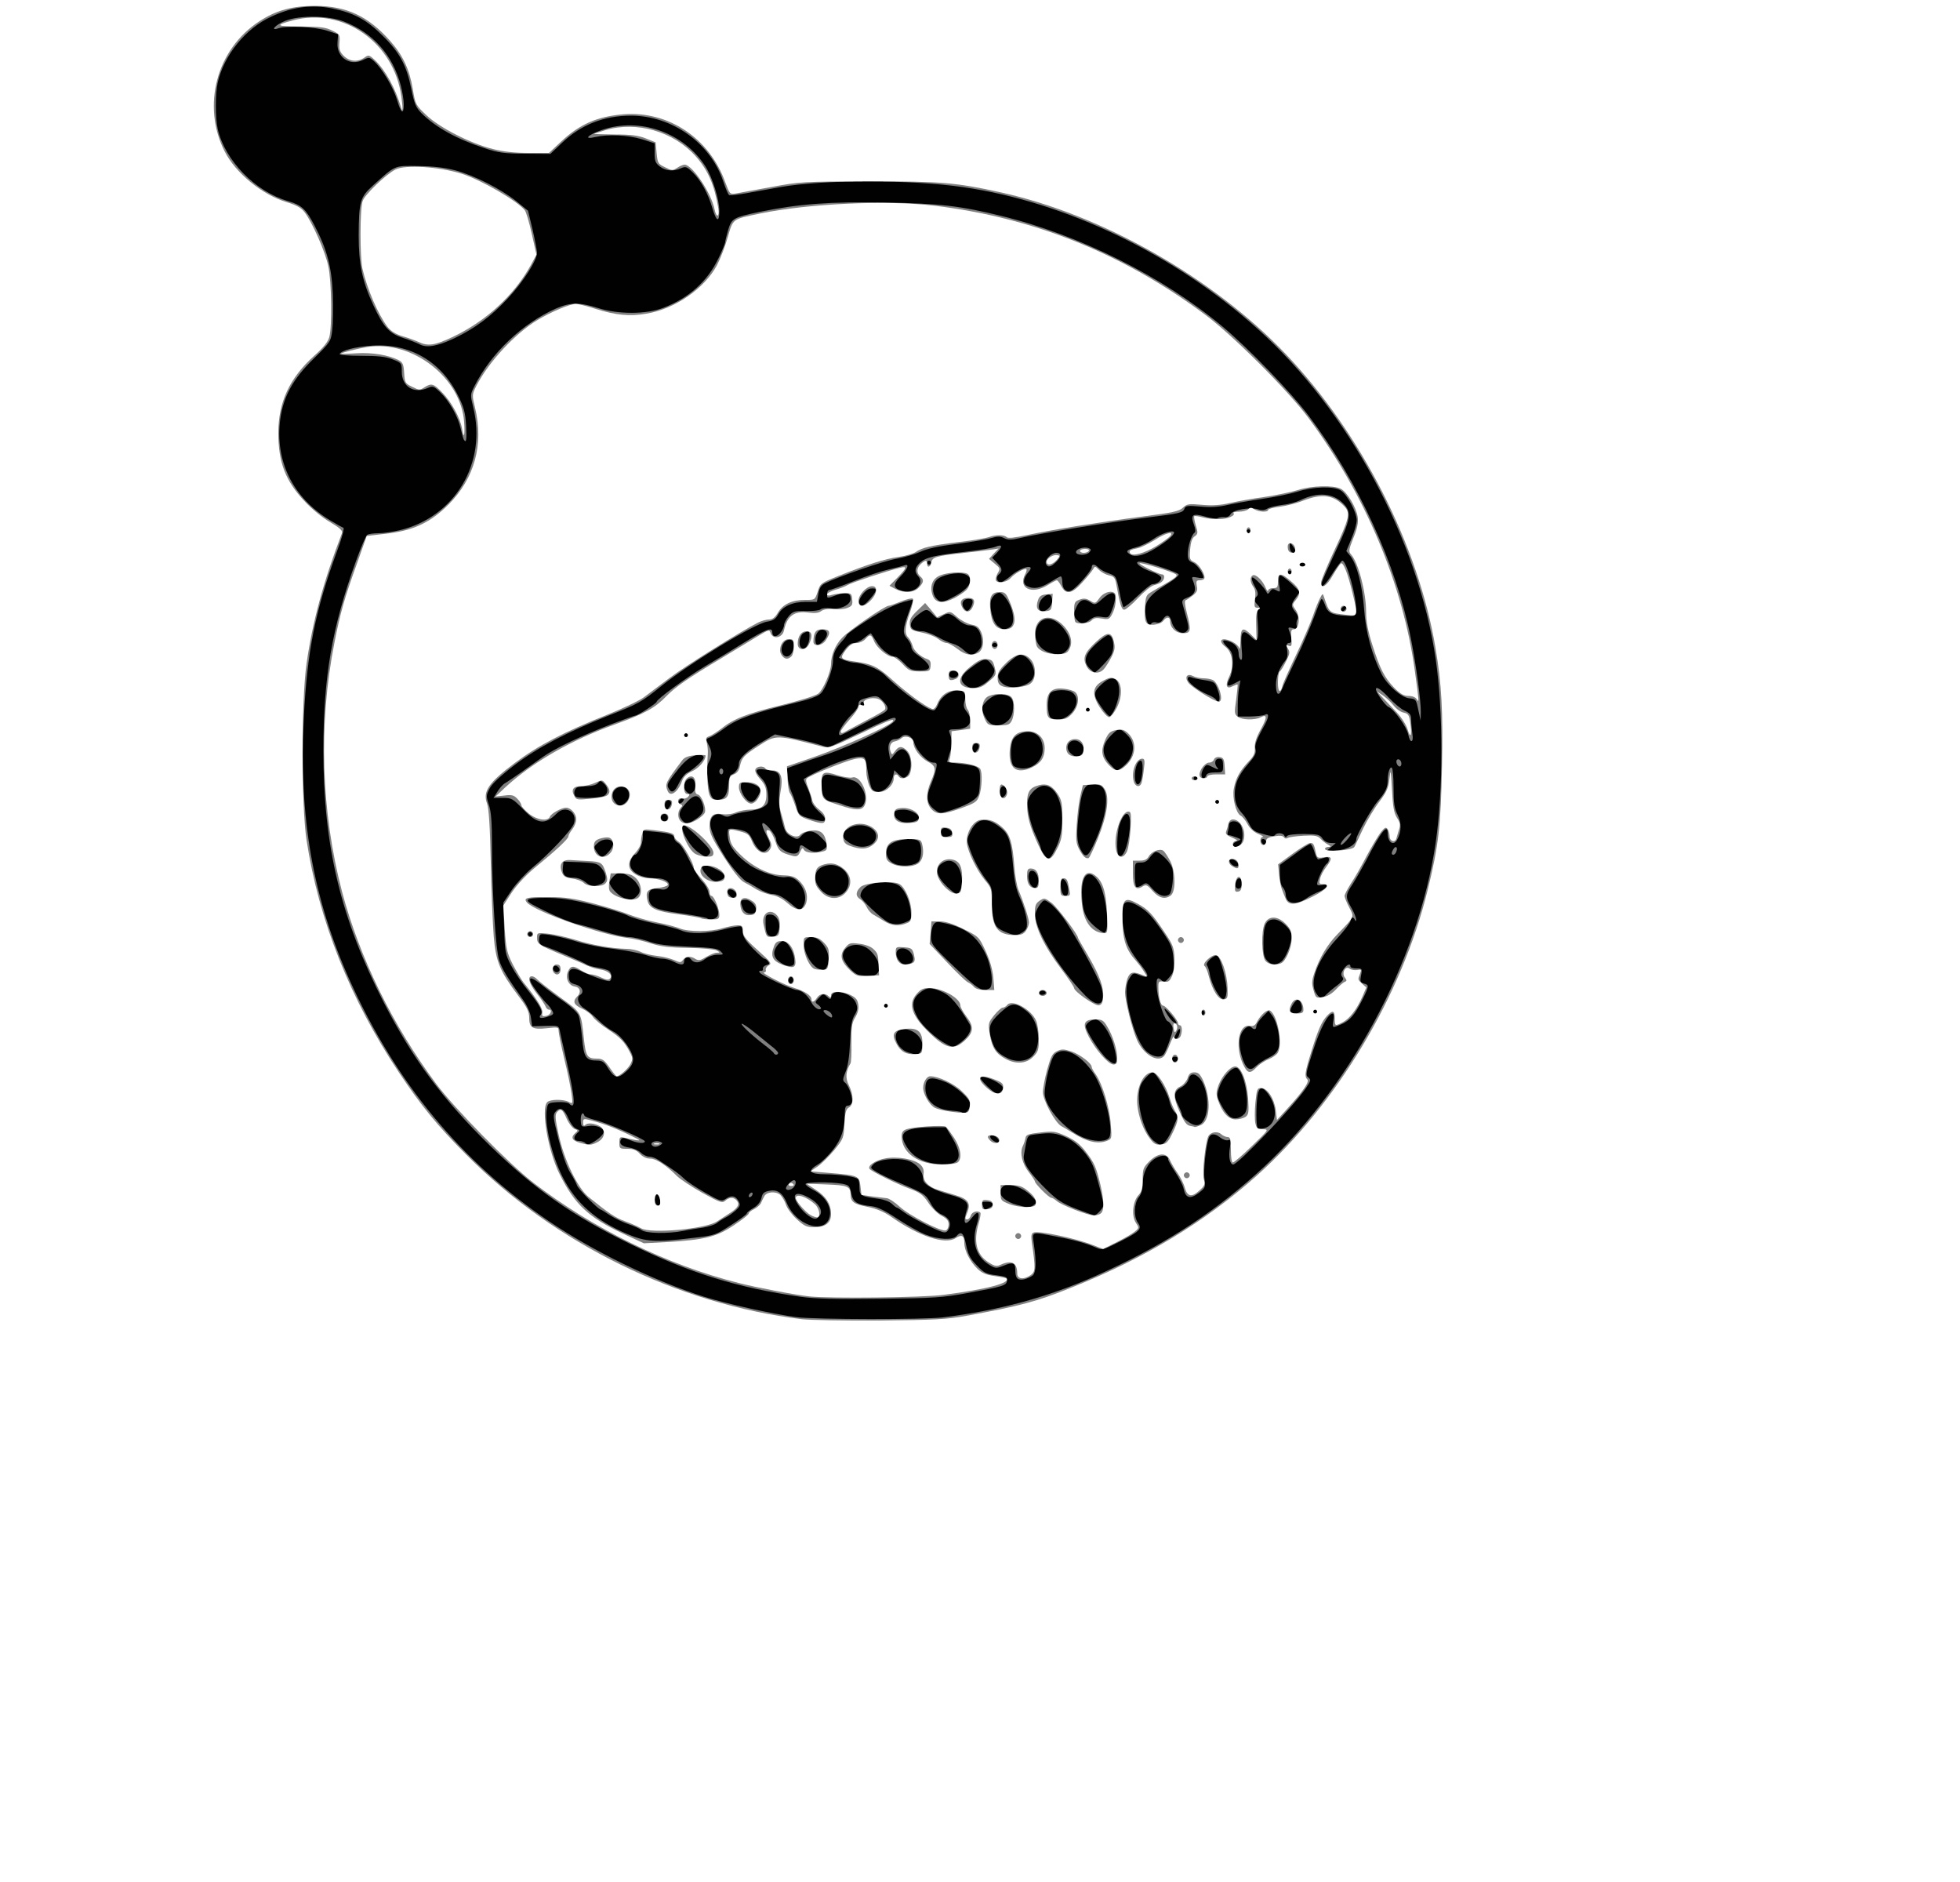 <!DOCTYPE svg PUBLIC "-//W3C//DTD SVG 20010904//EN" "http://www.w3.org/TR/2001/REC-SVG-20010904/DTD/svg10.dtd">
<svg version="1.0" xmlns="http://www.w3.org/2000/svg" width="1000px" height="960px" viewBox="0 0 10000 9600" preserveAspectRatio="xMidYMid meet">
<rect x="0" y="0" width="10000" height="9600" fill="#808080" stroke="none"/>
<g id="layer1" fill="#010101" stroke="none">
 <path d="M4065 6719 c-122 -16 -358 -68 -475 -105 -253 -80 -565 -232 -790 -385 -448 -304 -781 -707 -1016 -1229 -187 -417 -260 -831 -234 -1338 17 -339 58 -548 170 -852 24 -64 38 -116 32 -118 -5 -1 -36 -19 -68 -38 -190 -114 -283 -304 -254 -517 16 -115 65 -205 171 -308 85 -84 87 -88 94 -144 4 -32 5 -115 3 -184 -6 -140 -30 -230 -94 -352 -44 -83 -65 -103 -134 -123 -167 -48 -322 -207 -359 -367 -13 -57 -13 -182 0 -239 32 -139 143 -276 273 -335 106 -50 207 -63 311 -42 112 23 178 59 260 142 85 84 120 150 144 271 15 74 23 93 52 122 72 72 181 132 319 177 74 25 102 28 211 29 l127 1 59 -56 c97 -93 214 -139 353 -139 209 0 405 140 470 335 12 36 25 67 30 70 4 3 46 -2 91 -10 46 -8 122 -22 167 -30 223 -40 665 -40 939 0 524 76 1076 342 1500 723 465 417 819 1075 908 1684 39 272 39 664 0 936 -89 611 -447 1271 -915 1690 -241 216 -493 375 -821 521 -248 110 -495 176 -779 211 -101 12 -646 11 -745 -1z m870 -123 c185 -34 199 -38 203 -63 3 -18 -4 -21 -55 -28 -51 -6 -63 -12 -100 -51 -34 -35 -44 -55 -54 -104 -12 -61 -25 -73 -49 -45 -19 22 -96 18 -162 -9 -31 -13 -95 -49 -143 -81 -60 -40 -99 -59 -128 -62 -76 -8 -95 -21 -104 -66 -8 -39 -11 -42 -48 -49 -60 -10 -185 -9 -185 2 0 5 17 18 38 29 67 34 101 96 82 147 -31 80 -169 31 -214 -76 -22 -54 -49 -74 -90 -66 -28 5 -36 12 -41 37 -5 20 -19 38 -41 51 -19 11 -34 23 -34 28 0 4 -36 31 -80 59 -79 51 -82 53 -198 66 -191 23 -235 20 -331 -20 -160 -68 -262 -157 -330 -290 -56 -110 -95 -275 -81 -350 5 -28 8 -30 54 -33 27 -2 54 2 59 7 36 36 32 -20 -14 -224 -16 -71 -32 -140 -34 -152 -5 -21 -10 -22 -72 -20 l-68 2 -6 -43 c-3 -25 -19 -62 -39 -90 -77 -108 -109 -159 -123 -203 -18 -54 -37 -349 -37 -586 0 -121 -4 -174 -16 -208 -14 -43 -14 -49 4 -83 12 -24 56 -65 128 -120 119 -90 266 -167 479 -252 155 -61 167 -68 271 -152 144 -116 477 -319 538 -327 31 -5 43 -13 56 -36 22 -42 73 -65 142 -65 l56 0 7 -40 c5 -30 14 -44 33 -54 67 -34 304 -116 367 -126 39 -7 93 -23 120 -35 34 -16 92 -29 184 -40 74 -10 154 -23 177 -30 35 -10 48 -10 67 0 21 10 36 10 84 -1 91 -22 462 -82 638 -103 177 -22 191 -25 199 -48 5 -13 18 -15 81 -9 51 5 93 2 137 -8 35 -8 114 -22 177 -31 63 -9 144 -26 180 -37 81 -26 188 -29 222 -6 33 21 81 112 81 151 0 18 -12 60 -27 95 l-26 63 21 26 c33 42 61 150 70 273 8 115 41 235 90 330 30 57 100 118 140 122 33 3 35 5 46 58 l12 55 1 -42 c1 -53 -23 -236 -50 -373 -75 -380 -268 -802 -522 -1139 -88 -117 -308 -345 -437 -453 -308 -258 -730 -469 -1133 -567 -208 -51 -311 -63 -592 -68 -278 -5 -440 7 -635 47 -140 29 -147 34 -165 93 -8 28 -15 56 -15 62 0 6 -15 43 -34 82 -57 119 -151 203 -281 253 -87 34 -232 34 -335 1 -95 -30 -141 -29 -214 3 -171 76 -330 227 -415 395 -22 43 -22 45 -7 107 72 286 -93 562 -376 629 -35 8 -83 15 -108 15 -25 0 -50 4 -56 8 -7 4 -32 63 -57 132 -124 343 -167 592 -167 970 0 489 89 857 310 1287 147 286 303 496 541 728 227 221 421 357 714 500 302 148 548 224 871 270 73 10 179 13 404 10 275 -3 319 -6 445 -29z m335 -91 c16 -17 18 -66 5 -157 -9 -68 -16 -65 106 -42 92 17 156 34 209 57 34 15 36 14 120 -28 105 -53 118 -66 96 -97 -23 -32 -20 -100 4 -131 13 -16 20 -40 20 -69 0 -55 26 -107 66 -130 32 -19 64 -16 64 6 0 6 17 36 37 66 20 30 39 67 42 84 10 48 33 54 76 22 35 -27 36 -30 30 -75 -5 -40 6 -154 21 -203 8 -26 31 -29 59 -6 14 11 32 17 41 14 13 -5 14 1 9 38 -8 48 0 86 17 86 24 0 305 -294 369 -387 28 -41 29 -45 14 -57 -15 -11 -13 -22 25 -139 37 -115 76 -187 100 -187 5 0 6 16 3 35 -6 40 -7 40 38 21 45 -19 70 -48 108 -123 37 -74 37 -79 10 -86 -19 -5 -21 -11 -15 -41 7 -35 6 -36 -24 -36 -16 0 -30 -4 -30 -10 0 -18 -19 -10 -36 15 -12 19 -14 28 -5 39 9 11 3 19 -26 42 -21 15 -45 36 -55 46 -24 24 -34 23 -52 -4 -39 -56 6 -175 106 -281 37 -40 67 -80 68 -89 0 -21 16 -24 23 -5 4 8 6 7 6 -3 0 -8 -10 -35 -24 -59 -32 -55 -31 -66 6 -121 16 -25 48 -81 71 -124 72 -142 108 -187 108 -137 0 48 30 69 49 33 22 -40 22 -86 1 -127 -16 -32 -20 -58 -20 -137 0 -53 -4 -99 -9 -102 -10 -7 -21 27 -21 67 0 34 -13 61 -50 103 -30 35 -110 175 -110 193 0 28 -44 55 -99 59 l-56 5 25 -21 25 -21 -26 -1 c-16 0 -32 -9 -41 -22 -14 -21 -24 -23 -94 -24 -46 0 -82 4 -87 10 -6 8 -10 7 -14 -1 -5 -15 -39 -17 -47 -4 -6 9 -26 7 -83 -11 -22 -6 -38 -20 -48 -42 -9 -18 -24 -42 -34 -53 -30 -32 -41 -59 -41 -103 0 -54 18 -95 69 -154 33 -38 41 -54 37 -73 -6 -22 3 -47 48 -128 21 -40 21 -60 -1 -49 -10 5 -45 8 -78 9 l-60 0 0 -55 c0 -30 3 -72 7 -92 l7 -38 -31 16 c-38 20 -44 14 -24 -25 9 -16 16 -53 16 -81 0 -41 -5 -56 -25 -76 -34 -33 -32 -45 5 -32 33 11 50 34 50 67 0 11 5 23 10 26 8 5 9 -14 5 -57 -7 -85 4 -102 44 -64 27 26 31 27 37 12 4 -10 4 -46 1 -81 -4 -45 -3 -65 6 -68 8 -2 6 -9 -6 -21 -20 -21 -21 -28 -5 -44 9 -9 7 -21 -10 -51 -13 -22 -18 -42 -13 -45 8 -5 64 52 75 78 3 7 9 5 16 -7 9 -14 15 -15 32 -6 20 11 21 10 14 -29 -3 -23 -2 -43 3 -47 6 -3 31 15 57 39 l46 45 -21 29 c-26 37 -26 43 -2 74 13 16 17 29 10 39 -4 8 -6 22 -3 32 5 15 1 17 -20 11 -25 -6 -26 -5 -16 21 14 37 13 55 -4 55 -11 0 -13 9 -9 35 4 23 1 42 -8 53 -32 39 -49 83 -49 126 0 52 15 60 32 19 6 -16 39 -86 73 -158 34 -71 74 -166 90 -210 16 -44 32 -84 36 -88 4 -5 12 8 19 28 14 41 34 52 106 56 49 3 49 3 52 -29 6 -58 -48 -252 -69 -252 -5 0 -27 29 -50 65 -41 65 -66 85 -54 43 4 -13 36 -85 72 -162 75 -159 80 -192 38 -236 -53 -55 -130 -62 -220 -19 -22 11 -64 22 -95 25 -30 4 -64 12 -75 19 -13 8 -28 9 -43 4 -39 -14 -131 1 -143 23 -6 12 -19 18 -32 16 -12 -1 -28 1 -34 5 -7 4 -36 1 -65 -8 -63 -18 -75 -10 -57 40 9 25 10 38 3 43 -15 10 -34 70 -34 109 0 26 5 35 25 43 21 8 55 55 55 76 0 3 -14 4 -31 0 -27 -5 -30 -4 -24 12 22 53 14 75 -33 93 -19 7 -23 14 -18 32 34 120 34 122 20 137 -21 22 -65 -5 -76 -48 -10 -37 -27 -41 -46 -11 -9 13 -19 18 -32 14 -10 -3 -21 -1 -25 5 -11 18 -24 1 -30 -44 -10 -62 14 -97 103 -153 42 -25 70 -49 65 -54 -11 -11 -136 -54 -180 -62 -62 -12 -25 28 49 52 20 7 39 18 42 26 5 15 -21 35 -45 35 -7 0 -41 28 -76 61 -35 34 -67 58 -71 55 -4 -4 -14 -41 -22 -83 -15 -73 -16 -75 -52 -88 -20 -6 -44 -20 -53 -29 -20 -20 -35 -21 -35 -2 0 16 -75 102 -102 117 -26 14 -48 -5 -48 -42 0 -16 -4 -29 -8 -29 -4 0 -29 14 -55 30 -50 31 -85 37 -118 19 -22 -11 -19 -40 9 -72 39 -44 -39 -26 -94 23 -19 16 -41 30 -48 30 -20 0 -27 -27 -10 -40 20 -17 18 -32 -10 -60 l-24 -25 26 -27 c29 -32 25 -43 -9 -29 -13 6 -80 17 -149 25 -165 19 -206 29 -236 56 -28 27 -30 46 -8 71 33 37 -21 88 -79 74 -50 -13 -54 -32 -14 -73 38 -39 49 -69 21 -58 -8 3 -45 13 -81 21 -36 8 -117 35 -179 60 -62 25 -118 45 -124 45 -5 0 -10 9 -10 20 0 24 -3 24 49 5 49 -17 71 -11 71 20 0 31 -54 56 -103 48 -21 -3 -42 -1 -50 5 -7 6 -41 10 -76 9 -58 -1 -65 1 -87 26 -13 16 -24 36 -24 46 0 10 -9 28 -19 40 -20 23 -41 21 -41 -5 0 -27 -33 -14 -144 54 -61 38 -151 93 -201 122 -92 55 -245 167 -245 180 0 7 -96 70 -108 70 -4 0 -59 20 -123 44 -146 56 -290 124 -351 168 -26 18 -75 53 -110 78 -35 25 -71 49 -81 55 -10 5 -28 25 -39 43 l-20 32 47 0 c45 0 51 3 106 60 72 75 110 79 170 19 44 -44 107 -6 87 52 -11 33 -127 156 -213 226 -33 28 -80 78 -104 113 l-43 64 4 131 c4 124 6 133 37 192 18 34 56 90 84 124 64 80 79 109 66 125 -15 18 2 22 38 9 27 -9 30 -13 20 -30 -6 -11 -16 -24 -22 -30 -20 -17 -82 -99 -88 -117 -10 -28 11 -21 62 20 25 21 75 58 110 82 35 25 68 56 73 70 6 14 13 65 18 114 8 99 19 116 76 116 26 0 37 7 54 35 35 56 51 60 94 21 26 -24 36 -42 36 -63 0 -39 -59 -121 -102 -142 -18 -9 -52 -34 -75 -57 -23 -23 -55 -50 -72 -60 -31 -18 -42 -56 -21 -69 23 -14 10 -44 -22 -53 -28 -7 -34 -13 -36 -40 -4 -40 17 -50 61 -29 64 30 140 56 148 51 13 -8 11 -40 -3 -51 -7 -6 -33 -13 -58 -17 -24 -4 -49 -11 -55 -15 -15 -12 -174 -81 -212 -92 -25 -8 -33 -16 -33 -34 0 -13 3 -26 8 -28 11 -8 109 12 192 38 42 13 123 29 180 35 58 7 131 21 162 31 32 10 70 19 87 19 16 0 42 7 57 15 37 19 54 19 54 1 0 -23 22 -31 35 -13 16 22 44 21 75 -3 14 -11 41 -20 60 -20 33 0 33 -1 17 -17 -15 -15 -44 -19 -165 -24 -113 -5 -161 -11 -206 -28 -33 -11 -76 -21 -96 -21 -21 0 -80 -13 -131 -29 -52 -16 -110 -32 -129 -36 -35 -7 -126 -45 -209 -88 -75 -37 -65 -47 43 -47 76 0 126 7 239 35 78 19 158 44 177 54 19 11 81 29 138 41 56 11 118 28 137 36 48 20 128 18 220 -6 42 -11 81 -17 86 -14 5 3 9 17 9 32 0 19 16 43 51 80 28 28 54 52 58 52 5 0 14 6 20 14 9 11 7 15 -9 19 -11 3 -19 11 -18 19 2 7 -3 12 -10 10 -8 -1 -11 2 -6 9 9 15 167 89 190 89 24 1 56 28 73 62 14 27 39 44 49 33 3 -3 -3 -11 -13 -19 -18 -13 -18 -14 3 -36 21 -22 23 -23 41 -6 17 16 19 16 24 -4 11 -41 107 -12 125 38 8 24 7 36 -8 60 -14 23 -20 57 -23 139 -3 71 -11 123 -23 151 -15 38 -16 44 -2 55 19 15 42 83 34 102 -3 8 -12 15 -21 15 -11 0 -15 11 -15 43 -1 79 -16 125 -59 181 -24 30 -58 64 -77 75 -58 34 -45 51 39 51 75 1 153 12 165 25 4 3 7 23 7 43 0 41 10 46 98 57 28 4 57 15 68 26 10 10 22 19 25 19 3 0 20 11 37 24 33 25 155 88 194 100 16 5 25 2 33 -14 16 -30 3 -58 -34 -74 -21 -9 -42 -29 -57 -57 -26 -47 -32 -51 -159 -105 -47 -19 -100 -45 -118 -56 -33 -20 -33 -21 -15 -40 25 -24 113 -34 171 -19 46 13 82 56 82 97 0 25 55 56 142 80 68 18 92 38 83 68 -25 77 -14 97 25 46 32 -41 43 -25 24 35 -28 90 -5 164 62 206 33 20 36 20 75 5 46 -19 59 -15 59 19 0 45 10 57 44 51 17 -4 37 -13 46 -21z m-1785 -226 c28 -6 73 -13 102 -17 29 -5 60 -15 70 -23 10 -8 30 -21 44 -28 15 -7 38 -24 53 -37 22 -21 24 -28 15 -45 -15 -29 -36 -34 -64 -15 -24 16 -28 15 -107 -30 -46 -26 -94 -58 -108 -72 -23 -22 -42 -37 -129 -94 -14 -10 -36 -18 -48 -18 -13 0 -32 -9 -43 -20 -11 -11 -38 -23 -59 -26 -40 -6 -55 -21 -42 -43 6 -9 16 -8 44 4 40 17 77 20 77 7 0 -12 -205 -99 -261 -111 -24 -6 -45 -15 -47 -20 -8 -24 -20 -9 -19 24 2 34 3 34 38 29 39 -7 79 9 79 29 0 14 -27 39 -60 57 -16 9 -25 9 -33 1 -6 -6 -21 -11 -34 -11 -27 0 -30 -21 -7 -41 14 -12 14 -14 -5 -21 -12 -4 -30 -27 -40 -51 -22 -51 -43 -63 -65 -38 -16 17 -15 27 13 140 19 76 41 140 59 170 16 26 32 56 36 68 6 18 109 123 121 123 2 0 23 13 47 29 24 15 66 36 93 45 28 9 59 23 69 31 23 17 133 19 211 4z m699 -81 c15 -24 -8 -61 -54 -87 -71 -40 -97 -21 -54 40 27 39 70 71 88 65 5 -1 14 -10 20 -18z m-344 -109 c0 -6 -4 -7 -10 -4 -5 3 -10 11 -10 16 0 6 5 7 10 4 6 -3 10 -11 10 -16z m208 -31 c14 -14 16 -38 3 -38 -12 0 -41 29 -41 41 0 13 24 11 38 -3z m-678 -218 c12 -8 12 -10 -3 -16 -22 -8 -50 3 -42 16 8 12 25 13 45 0z m600 -469 c0 -5 -16 -22 -37 -37 -20 -16 -60 -49 -90 -73 -30 -24 -56 -41 -59 -39 -5 6 52 59 116 108 25 19 47 38 48 42 5 11 22 10 22 -1z m274 -195 c-6 -16 -34 -30 -42 -21 -6 5 28 34 40 35 4 0 5 -6 2 -14z m2880 -832 c9 -22 -3 -32 -14 -14 -12 19 -12 30 -1 30 5 0 12 -7 15 -16z m-230 -93 c-7 -7 -54 42 -54 56 0 7 13 -1 29 -19 16 -18 27 -35 25 -37z m256 -355 c0 -17 -14 -29 -23 -20 -8 8 3 34 14 34 5 0 9 -6 9 -14z m56 -153 c-3 -21 -6 -52 -6 -70 0 -27 -6 -35 -34 -48 -19 -9 -55 -39 -80 -66 -40 -43 -66 -60 -66 -43 0 16 47 82 64 90 30 13 93 102 101 141 9 47 29 43 21 -4z m-1819 -875 c28 -26 30 -48 3 -48 -26 0 -61 35 -54 55 8 21 24 19 51 -7z m508 -71 c58 -36 95 -67 95 -80 0 -17 -64 3 -106 33 -23 16 -62 35 -88 42 -50 13 -56 21 -28 37 24 15 69 4 127 -32z m-336 19 c9 -11 8 -15 -5 -20 -23 -9 -64 4 -64 20 0 18 54 19 69 0z m-3181 -646 c-4 -66 -11 -92 -41 -152 -86 -174 -246 -267 -436 -255 -85 5 -162 25 -168 43 -2 5 46 9 109 9 86 0 125 4 161 18 46 18 47 19 47 63 0 77 62 115 135 82 23 -10 29 -8 61 23 46 44 90 122 104 183 6 27 13 53 16 58 13 21 16 2 12 -72z m-61 -444 c105 -50 187 -111 272 -202 80 -85 151 -197 151 -235 -1 -13 -11 -67 -23 -119 l-23 -95 -59 -48 c-79 -63 -217 -133 -312 -158 -53 -14 -113 -21 -189 -22 -124 -2 -115 -6 -232 100 -65 59 -71 81 -72 254 0 145 18 233 74 354 52 113 83 147 153 169 32 10 69 25 83 32 36 20 90 11 177 -30z m1353 -650 c0 -58 -35 -170 -70 -226 -111 -174 -336 -254 -529 -187 -73 25 -97 51 -34 36 66 -15 167 -10 237 11 l66 21 0 49 c0 41 4 52 26 69 30 23 70 27 109 9 23 -10 29 -8 59 21 42 41 79 108 101 184 20 68 35 74 35 13z m-1610 -544 c0 -21 -7 -64 -15 -95 -41 -156 -142 -270 -290 -327 -80 -31 -225 -33 -299 -4 -51 20 -81 54 -35 38 43 -14 191 -7 249 13 l55 18 -3 41 c-6 76 62 123 130 90 30 -15 33 -15 56 6 42 38 99 134 118 198 20 69 34 77 34 22z"/>
 <path d="M5490 6166 c-69 -27 -97 -45 -145 -92 -93 -91 -128 -142 -121 -181 19 -109 14 -100 63 -107 76 -10 102 -7 158 19 55 27 112 89 135 151 15 36 50 173 50 191 0 14 -35 53 -47 52 -5 0 -46 -15 -93 -33z"/>
 <path d="M5016 6154 c-9 -23 -8 -24 18 -24 33 0 42 16 17 29 -26 14 -28 14 -35 -5z"/>
 <path d="M5189 6146 c-57 -15 -93 -47 -85 -74 4 -11 14 -23 22 -26 29 -11 97 15 133 51 34 34 34 36 16 49 -22 16 -26 16 -86 0z"/>
 <path d="M4745 5931 c-62 -15 -102 -46 -129 -99 -31 -61 8 -82 159 -82 l51 0 33 55 c37 62 42 102 15 122 -19 14 -79 16 -129 4z"/>
 <path d="M5887 5820 c-55 -44 -95 -210 -68 -283 10 -26 49 -67 63 -67 15 0 76 106 84 145 4 21 16 47 26 57 20 20 20 20 -7 81 -25 57 -48 87 -66 87 -3 0 -18 -9 -32 -20z"/>
 <path d="M5064 5816 c-22 -17 -11 -35 13 -20 19 12 29 34 16 34 -5 0 -18 -6 -29 -14z"/>
 <path d="M5545 5809 c-96 -29 -214 -156 -215 -230 0 -58 31 -180 51 -200 45 -45 130 -4 198 96 53 78 104 282 81 326 -12 21 -61 25 -115 8z"/>
 <path d="M6417 5754 c-9 -9 -9 -115 -1 -166 8 -46 25 -48 55 -7 52 73 42 158 -21 174 -14 3 -29 3 -33 -1z"/>
 <path d="M6058 5719 c-16 -11 -28 -26 -28 -33 0 -6 -9 -29 -20 -51 -24 -47 -19 -70 20 -90 15 -8 31 -26 34 -40 8 -31 32 -32 57 -4 36 42 50 139 28 196 -18 48 -47 55 -91 22z"/>
 <path d="M6275 5696 c-11 -8 -31 -34 -44 -59 -23 -43 -24 -48 -11 -89 19 -57 74 -115 95 -98 39 33 65 202 34 232 -23 24 -53 29 -74 14z"/>
 <path d="M4908 5674 c-3 -3 -29 -7 -57 -9 -84 -6 -136 -57 -129 -126 4 -44 30 -49 104 -19 51 21 124 86 124 111 0 29 -28 58 -42 43z"/>
 <path d="M5037 5541 c-23 -22 -39 -42 -35 -46 9 -9 67 11 98 34 20 16 22 21 11 35 -19 23 -27 21 -74 -23z"/>
 <path d="M6368 5449 c-25 -14 -51 -109 -42 -154 7 -39 42 -71 58 -55 15 15 26 12 26 -6 0 -8 14 -30 31 -47 l31 -31 19 25 c26 35 44 121 33 161 -7 25 -20 38 -51 53 -23 11 -52 30 -65 42 -17 16 -27 19 -40 12z"/>
 <path d="M5647 5401 c-36 -32 -107 -142 -107 -166 0 -14 29 -35 49 -35 29 0 78 72 95 141 23 88 13 104 -37 60z"/>
 <path d="M5141 5398 c-47 -23 -65 -42 -80 -87 -22 -68 -15 -92 41 -144 60 -55 78 -56 138 -8 59 47 76 166 32 221 -27 34 -84 41 -131 18z"/>
 <path d="M5986 5413 c-11 -11 -6 -23 9 -23 8 0 15 4 15 9 0 13 -16 22 -24 14z"/>
 <path d="M5855 5368 c-33 -26 -66 -96 -90 -193 -24 -95 -24 -154 -1 -187 17 -26 19 -27 52 -13 47 19 50 4 10 -47 -67 -83 -84 -121 -96 -206 -16 -120 3 -145 79 -100 47 28 66 49 125 134 42 63 49 80 53 135 4 57 2 67 -21 94 -20 24 -27 28 -37 18 -25 -25 -32 -13 -26 47 6 57 42 160 56 160 3 0 12 9 18 19 10 15 8 30 -9 77 -11 33 -25 65 -31 72 -15 19 -51 14 -82 -10z"/>
 <path d="M4635 5369 c-36 -11 -64 -45 -65 -80 0 -67 112 -43 134 28 8 25 -9 63 -27 62 -7 0 -25 -5 -42 -10z"/>
 <path d="M4827 5325 c-50 -26 -118 -88 -143 -130 -34 -58 -32 -97 7 -129 36 -31 60 -32 114 -7 46 20 81 62 142 165 15 25 -3 62 -46 94 -36 26 -38 26 -74 7z"/>
 <path d="M5990 5296 c0 -2 7 -17 15 -32 15 -29 22 -13 9 20 -5 14 -24 23 -24 12z"/>
 <path d="M5985 5212 c-14 -9 -48 -63 -43 -67 2 -2 18 14 36 36 30 35 33 50 7 31z"/>
 <path d="M6130 5164 c0 -8 5 -12 10 -9 6 4 8 11 5 16 -9 14 -15 11 -15 -7z"/>
 <path d="M6585 5160 c-7 -11 23 -60 36 -60 16 0 28 44 17 58 -12 14 -44 16 -53 2z"/>
 <path d="M6700 5160 c0 -5 5 -10 10 -10 6 0 10 5 10 10 0 6 -4 10 -10 10 -5 0 -10 -4 -10 -10z"/>
 <path d="M4510 5130 c0 -5 5 -10 10 -10 6 0 10 5 10 10 0 6 -4 10 -10 10 -5 0 -10 -4 -10 -10z"/>
 <path d="M5537 5078 c-141 -143 -270 -358 -253 -422 3 -12 14 -32 24 -45 19 -23 19 -23 47 -5 15 10 44 41 65 69 56 75 187 314 200 363 23 89 -15 108 -83 40z"/>
 <path d="M6205 5056 c-14 -24 -29 -62 -32 -83 -3 -21 -10 -43 -15 -49 -10 -13 38 -57 53 -48 16 9 50 141 47 180 -4 53 -22 53 -53 0z"/>
 <path d="M5305 5070 c-8 -13 15 -24 27 -12 6 6 4 11 -6 15 -8 3 -18 2 -21 -3z"/>
 <path d="M4871 4934 c-117 -112 -121 -118 -121 -158 0 -23 6 -50 13 -60 11 -15 19 -16 61 -6 101 22 160 66 202 151 33 63 45 166 23 180 -35 22 -59 7 -178 -107z"/>
 <path d="M4025 5010 c-4 -6 -3 -16 3 -22 6 -6 12 -6 17 2 4 6 3 16 -3 22 -6 6 -12 6 -17 -2z"/>
 <path d="M4383 4973 c-30 -6 -83 -68 -83 -97 0 -59 89 -77 140 -27 63 60 61 132 -3 130 -18 -1 -42 -4 -54 -6z"/>
 <path d="M2825 4950 c-11 -17 5 -32 21 -19 7 6 11 15 8 20 -7 12 -21 11 -29 -1z"/>
 <path d="M4180 4943 c-49 -19 -95 -118 -69 -149 46 -55 143 60 110 132 -11 25 -15 26 -41 17z"/>
 <path d="M3995 4918 c-32 -19 -45 -35 -45 -57 0 -24 29 -61 47 -61 19 0 52 55 55 91 2 28 -1 34 -17 36 -11 2 -29 -2 -40 -9z"/>
 <path d="M4583 4894 c-20 -32 -7 -60 27 -56 41 4 67 63 34 76 -29 11 -43 6 -61 -20z"/>
 <path d="M6464 4899 c-15 -17 -19 -36 -18 -93 0 -87 14 -116 54 -116 35 0 90 51 90 84 0 39 -31 116 -53 131 -29 21 -50 19 -73 -6z"/>
 <path d="M2696 4771 c-4 -5 -2 -12 3 -15 5 -4 12 -2 15 3 4 5 2 12 -3 15 -5 4 -12 2 -15 -3z"/>
 <path d="M3921 4771 c-9 -6 -15 -27 -15 -58 -1 -45 1 -48 24 -48 33 0 55 44 42 83 -9 29 -28 38 -51 23z"/>
 <path d="M5123 4751 c-35 -16 -44 -26 -53 -60 -6 -22 -10 -68 -9 -101 2 -49 -2 -66 -19 -88 -38 -48 -72 -109 -92 -165 -19 -54 -19 -54 2 -96 35 -72 85 -76 159 -14 36 31 47 66 58 193 7 80 16 119 37 165 15 32 29 80 32 106 4 40 1 48 -19 63 -30 20 -44 20 -96 -3z"/>
 <path d="M5582 4723 c-47 -42 -61 -81 -62 -171 0 -97 40 -122 84 -54 39 58 61 249 31 259 -6 2 -30 -14 -53 -34z"/>
 <path d="M4535 4706 c-34 -15 -145 -119 -145 -136 0 -24 21 -48 51 -59 42 -15 108 -14 138 2 31 15 59 70 67 129 5 39 3 48 -12 56 -36 18 -69 21 -99 8z"/>
 <path d="M3607 4684 c-3 -3 -64 -15 -134 -25 -140 -20 -163 -33 -163 -89 0 -32 18 -42 58 -34 18 4 32 1 40 -9 19 -22 -11 -47 -56 -47 -95 0 -153 -41 -133 -94 6 -14 15 -26 20 -26 16 0 41 -56 41 -91 l0 -32 63 6 c74 7 97 15 97 33 0 7 9 18 21 25 12 6 38 48 59 93 22 45 50 92 63 104 14 13 27 36 30 51 3 16 13 36 21 44 26 25 38 67 25 83 -12 14 -41 19 -52 8z"/>
 <path d="M3790 4634 c-15 -38 -13 -44 15 -44 26 0 62 41 50 60 -13 21 -55 11 -65 -16z"/>
 <path d="M4038 4611 c-43 -36 -71 -51 -100 -51 -13 0 -45 -13 -71 -30 -26 -16 -50 -30 -52 -30 -13 0 -80 -73 -110 -120 -62 -99 -87 -157 -80 -190 7 -33 35 -46 65 -30 14 8 26 8 41 -1 12 -6 48 -15 81 -19 33 -5 71 -16 85 -25 23 -15 25 -22 21 -66 -4 -36 -13 -58 -32 -78 -40 -42 -35 -53 22 -45 71 10 76 16 68 103 -4 55 -1 94 11 148 16 63 22 75 50 90 32 17 33 17 53 -5 29 -31 63 -28 99 9 34 34 37 42 19 57 -29 22 -58 23 -87 3 -36 -26 -39 -26 -43 2 -7 50 -118 2 -118 -52 0 -9 -16 -35 -35 -57 -41 -45 -48 -28 -15 36 24 47 24 54 4 74 -22 23 -47 6 -73 -47 -19 -39 -27 -45 -69 -55 -26 -6 -51 -7 -56 -2 -4 4 -5 26 -1 48 7 44 50 95 113 137 52 34 148 65 181 59 60 -12 120 81 92 142 -14 31 -23 30 -63 -5z"/>
 <path d="M6578 4599 c-10 -5 -18 -21 -18 -34 0 -13 -7 -30 -15 -39 -9 -9 -15 -33 -15 -64 l0 -50 73 -53 c39 -30 76 -54 82 -54 5 0 15 18 21 40 6 22 16 39 20 39 5 -1 19 -5 32 -9 16 -4 22 -2 22 9 0 8 -5 18 -11 22 -13 7 -48 82 -49 102 0 8 8 10 25 6 40 -10 30 15 -12 33 -21 8 -50 23 -64 33 -34 25 -70 32 -91 19z"/>
 <path d="M3182 4580 c-29 -12 -72 -58 -72 -78 0 -15 37 -52 52 -52 16 0 63 28 79 47 27 33 30 52 9 73 -22 22 -33 23 -68 10z"/>
 <path d="M3720 4565 c-9 -10 -10 -19 -4 -25 13 -13 49 13 40 28 -10 16 -21 15 -36 -3z"/>
 <path d="M4189 4539 c-51 -55 -34 -116 37 -126 55 -7 104 32 104 83 0 75 -86 102 -141 43z"/>
 <path d="M5414 4536 c-3 -19 -3 -40 2 -47 11 -18 34 18 34 53 0 41 -28 36 -36 -6z"/>
 <path d="M5881 4535 c-29 -34 -32 -35 -54 -20 -13 8 -27 12 -30 8 -4 -3 -7 -33 -7 -65 0 -58 0 -58 30 -58 20 0 34 -8 45 -24 9 -13 23 -27 30 -30 17 -6 73 47 85 80 11 29 1 126 -14 136 -24 17 -55 6 -85 -27z"/>
 <path d="M4831 4522 c-51 -49 -62 -89 -31 -114 49 -40 97 -8 107 72 5 37 -9 80 -27 80 -5 0 -27 -17 -49 -38z"/>
 <path d="M6311 4531 c-8 -5 -11 -16 -6 -30 7 -24 23 -28 31 -7 8 22 -9 47 -25 37z"/>
 <path d="M5261 4516 c-19 -23 -19 -70 1 -74 22 -4 41 33 34 64 -7 27 -18 30 -35 10z"/>
 <path d="M2985 4498 c-17 -13 -41 -22 -61 -21 -40 1 -57 -16 -52 -54 l3 -28 85 3 c76 4 87 6 108 29 30 36 29 71 -4 83 -37 14 -48 13 -79 -12z"/>
 <path d="M3611 4470 c-47 -48 -37 -71 21 -46 74 31 84 54 32 70 -16 5 -30 -1 -53 -24z"/>
 <path d="M4564 4406 c-35 -15 -51 -55 -34 -85 18 -35 131 -56 158 -29 16 16 15 80 0 101 -18 23 -86 30 -124 13z"/>
 <path d="M6280 4405 c-7 -9 -10 -19 -6 -22 8 -9 38 9 44 25 5 17 -23 15 -38 -3z"/>
 <path d="M5326 4358 c-9 -12 -16 -27 -16 -32 0 -5 -11 -33 -25 -63 -29 -59 -49 -154 -40 -182 11 -37 52 -73 81 -73 90 0 125 192 58 323 -27 55 -36 59 -58 27z"/>
 <path d="M3044 4345 c-16 -24 -16 -26 7 -46 27 -24 72 -22 77 3 3 18 -39 68 -57 68 -6 0 -18 -11 -27 -25z"/>
 <path d="M3559 4345 c-48 -36 -99 -135 -69 -135 5 0 40 29 76 65 56 55 64 67 54 80 -17 20 -20 19 -61 -10z"/>
 <path d="M5521 4347 c-25 -39 -30 -78 -20 -169 17 -164 33 -192 103 -174 58 14 51 137 -16 287 -33 75 -48 87 -67 56z"/>
 <path d="M5707 4363 c-11 -11 -8 -117 4 -154 29 -86 63 -72 53 21 -9 91 -37 154 -57 133z"/>
 <path d="M4333 4299 c-44 -28 -43 -53 4 -78 53 -28 133 -2 133 43 0 54 -77 74 -137 35z"/>
 <path d="M6290 4310 c0 -6 10 -15 23 -19 22 -9 22 -9 -6 -20 -16 -6 -33 -11 -39 -11 -5 0 -7 -7 -4 -16 3 -9 6 -24 6 -35 0 -26 46 -26 60 0 14 27 13 84 -2 99 -15 15 -38 16 -38 2z"/>
 <path d="M6436 4295 c-3 -9 0 -15 9 -15 8 0 15 7 15 15 0 8 -4 15 -9 15 -5 0 -11 -7 -15 -15z"/>
 <path d="M4803 4254 c-9 -24 11 -38 36 -25 25 14 27 27 5 35 -25 9 -34 7 -41 -10z"/>
 <path d="M3476 4178 c-17 -24 -10 -46 32 -90 33 -36 57 -35 72 1 17 41 10 62 -29 88 -42 29 -56 29 -75 1z"/>
 <path d="M4593 4188 c-24 -11 -36 -34 -27 -49 3 -5 22 -9 43 -9 44 0 93 32 76 49 -16 16 -68 22 -92 9z"/>
 <path d="M3374 4179 c-10 -17 13 -36 27 -22 12 12 4 33 -11 33 -5 0 -12 -5 -16 -11z"/>
 <path d="M4135 4176 c-55 -15 -62 -21 -70 -59 -4 -17 -15 -50 -25 -72 -10 -22 -20 -59 -21 -83 l-4 -43 55 -20 c30 -11 93 -33 140 -48 153 -52 360 -156 360 -182 0 -17 -24 -9 -183 67 l-160 77 -51 -16 c-28 -9 -89 -24 -137 -33 l-85 -18 -58 34 c-81 46 -126 87 -126 115 0 23 -19 50 -40 57 -6 2 -13 26 -15 53 -4 51 -22 75 -56 75 -26 0 -36 -20 -47 -95 -7 -55 -7 -76 4 -97 18 -35 18 -52 -1 -89 -15 -28 -15 -30 9 -38 13 -6 47 -27 76 -49 59 -44 146 -76 337 -122 96 -23 137 -38 152 -54 26 -27 61 -124 61 -166 0 -36 13 -63 46 -99 13 -14 24 -29 24 -32 0 -4 44 -36 98 -71 87 -57 155 -90 220 -105 l22 -5 -25 70 c-30 84 -31 102 -5 132 11 13 20 31 20 41 0 10 12 26 26 36 79 55 85 83 18 83 -40 0 -51 -5 -80 -35 -18 -19 -38 -35 -44 -35 -27 0 -72 -34 -96 -73 -15 -23 -28 -44 -30 -46 -2 -2 -17 8 -34 23 -17 14 -42 26 -54 26 -15 0 -32 13 -50 38 l-26 37 27 12 c16 7 37 12 49 13 47 1 129 33 158 63 87 88 228 189 252 180 7 -2 17 -18 23 -34 5 -16 25 -38 43 -49 61 -37 105 -19 89 36 -7 23 -4 35 10 53 41 50 16 91 -56 91 -30 0 -36 3 -31 16 16 41 16 63 2 104 -8 24 -14 45 -13 47 2 1 30 5 63 9 99 11 104 15 104 76 0 29 -3 63 -6 75 -8 29 -51 55 -133 83 -64 21 -65 21 -90 2 -42 -31 -48 -64 -23 -124 12 -29 25 -68 28 -85 6 -29 4 -33 -14 -33 -29 0 -85 -58 -97 -100 -11 -37 -46 -53 -68 -31 -6 6 -19 11 -28 11 -29 0 -42 26 -34 67 l7 38 22 -27 c29 -36 52 -35 72 3 18 36 12 90 -12 109 -12 11 -19 9 -38 -9 l-23 -22 -6 28 c-13 65 -76 105 -107 68 -7 -8 -17 -49 -23 -90 -11 -73 -12 -75 -39 -75 -39 0 -135 33 -219 76 -38 19 -69 37 -69 39 0 1 9 22 20 46 11 24 20 53 20 65 0 11 16 34 35 51 57 51 45 63 -40 39z m-445 -241 c0 -8 -4 -15 -10 -15 -5 0 -10 7 -10 15 0 8 5 15 10 15 6 0 10 -7 10 -15z m690 -230 c47 -25 100 -53 118 -62 38 -20 40 -32 7 -67 -27 -29 -34 -30 -87 -15 -28 7 -38 15 -38 30 0 12 -13 33 -28 47 -51 49 -88 112 -64 112 4 0 45 -21 92 -45z"/>
 <path d="M4390 3590 c0 -5 5 -10 10 -10 6 0 10 5 10 10 0 6 -4 10 -10 10 -5 0 -10 -4 -10 -10z"/>
 <path d="M3394 4117 c-8 -22 11 -46 26 -31 7 7 5 17 -4 30 -14 18 -15 18 -22 1z"/>
 <path d="M4305 4105 c-16 -8 -42 -14 -57 -15 -34 0 -58 -33 -58 -80 0 -49 12 -64 46 -57 100 20 130 29 146 47 28 30 39 66 28 95 -8 20 -16 25 -42 24 -18 0 -46 -7 -63 -14z"/>
 <path d="M3135 4086 c-19 -29 -8 -61 25 -71 44 -14 68 46 32 78 -25 23 -39 21 -57 -7z"/>
 <path d="M3462 4089 c2 -7 10 -15 17 -17 8 -3 12 1 9 9 -2 7 -10 15 -17 17 -8 3 -12 -1 -9 -9z"/>
 <path d="M3803 4070 c-13 -16 -23 -40 -23 -55 0 -26 2 -27 37 -22 20 4 43 13 52 21 13 13 13 19 1 41 -23 42 -42 46 -67 15z"/>
 <path d="M6200 4090 c0 -5 5 -10 10 -10 6 0 10 5 10 10 0 6 -4 10 -10 10 -5 0 -10 -4 -10 -10z"/>
 <path d="M2937 4063 c-13 -12 -7 -41 9 -47 9 -3 33 -6 54 -6 21 0 43 -6 50 -15 12 -14 15 -14 31 1 24 22 24 51 0 64 -22 11 -134 14 -144 3z"/>
 <path d="M5104 4057 c-7 -20 1 -47 15 -47 17 0 22 33 7 49 -14 13 -16 13 -22 -2z"/>
 <path d="M3502 4038 c-23 -23 -7 -68 25 -68 18 0 28 47 13 65 -15 18 -22 19 -38 3z"/>
 <path d="M3411 4021 c-9 -16 -5 -27 24 -65 42 -56 67 -81 94 -95 28 -15 61 -14 61 3 0 14 -52 61 -85 78 -11 5 -29 28 -40 51 -23 48 -39 56 -54 28z"/>
 <path d="M5790 3959 c0 -42 14 -79 30 -79 11 0 13 43 4 89 -10 47 -34 40 -34 -10z"/>
 <path d="M6090 3970 c0 -5 5 -10 10 -10 6 0 10 5 10 10 0 6 -4 10 -10 10 -5 0 -10 -4 -10 -10z"/>
 <path d="M6130 3952 c0 -10 6 -26 13 -36 13 -18 15 -18 48 -1 20 10 29 12 22 4 -20 -21 -16 -49 7 -49 16 0 20 7 20 35 0 34 -1 35 -40 35 -27 0 -43 5 -46 15 -8 21 -24 19 -24 -3z"/>
 <path d="M5661 3895 c-45 -52 -40 -100 16 -152 31 -30 39 -29 74 6 33 33 38 75 15 120 -13 24 -55 61 -70 61 -2 0 -18 -16 -35 -35z"/>
 <path d="M5170 3905 c-14 -17 -17 -89 -5 -124 9 -30 60 -54 96 -46 38 9 59 40 59 88 0 53 -45 97 -100 97 -22 0 -43 -7 -50 -15z"/>
 <path d="M5460 3840 c-35 -35 7 -83 48 -54 24 17 28 44 10 62 -17 17 -35 15 -58 -8z"/>
 <path d="M4964 3827 c-8 -22 11 -46 26 -31 7 7 5 17 -4 30 -14 18 -15 18 -22 1z"/>
 <path d="M3490 3750 c0 -5 5 -10 10 -10 6 0 10 5 10 10 0 6 -4 10 -10 10 -5 0 -10 -4 -10 -10z"/>
 <path d="M5045 3683 c-16 -15 -35 -55 -35 -72 0 -13 33 -47 59 -60 14 -8 37 -10 57 -6 39 7 50 33 40 89 -11 57 -84 87 -121 49z"/>
 <path d="M5361 3661 c-18 -12 -19 -105 -1 -126 15 -18 90 -20 112 -2 66 52 -39 173 -111 128z"/>
 <path d="M5618 3605 c-42 -60 -42 -74 5 -117 53 -48 87 -32 87 39 0 40 -28 115 -47 126 -5 3 -25 -19 -45 -48z"/>
 <path d="M5540 3620 c0 -5 5 -10 10 -10 6 0 10 5 10 10 0 6 -4 10 -10 10 -5 0 -10 -4 -10 -10z"/>
 <path d="M6205 3570 c-4 -7 -23 -19 -43 -27 -49 -20 -102 -62 -102 -80 0 -10 6 -13 18 -8 9 4 38 10 65 14 56 9 57 10 73 59 13 35 4 67 -11 42z"/>
 <path d="M4920 3490 c-25 -25 -16 -47 33 -83 61 -46 77 -51 96 -30 9 10 20 26 23 35 13 33 -61 98 -112 98 -11 0 -29 -9 -40 -20z"/>
 <path d="M5146 3502 c-32 -7 -59 -38 -52 -60 8 -25 91 -102 109 -102 46 0 90 78 67 119 -17 33 -79 54 -124 43z"/>
 <path d="M4845 3450 c-4 -7 -3 -16 3 -22 14 -14 45 -2 40 15 -6 16 -34 21 -43 7z"/>
 <path d="M5560 3410 c-35 -35 -26 -72 30 -124 27 -25 56 -46 64 -46 26 0 36 63 15 102 -12 22 -75 88 -84 88 -3 0 -14 -9 -25 -20z"/>
 <path d="M3992 3333 c-12 -22 1 -58 23 -67 22 -8 35 1 35 25 0 50 -40 77 -58 42z"/>
 <path d="M4916 3315 c-15 -14 -39 -28 -54 -31 -15 -4 -50 -19 -78 -35 -28 -16 -64 -29 -78 -29 -69 0 -79 -41 -21 -85 40 -31 46 -31 75 0 21 22 25 23 44 10 30 -21 44 -19 83 15 18 17 44 30 56 30 37 0 58 22 64 67 4 33 1 45 -16 62 -27 27 -42 27 -75 -4z"/>
 <path d="M5358 3330 c-60 -18 -90 -76 -68 -131 27 -64 97 -54 147 21 28 41 29 74 3 100 -21 21 -38 23 -82 10z"/>
 <path d="M4087 3303 c-15 -14 -7 -63 12 -73 28 -14 31 -13 31 16 0 43 -25 76 -43 57z"/>
 <path d="M5062 3289 c2 -6 8 -10 13 -10 5 0 11 4 13 10 2 6 -4 11 -13 11 -9 0 -15 -5 -13 -11z"/>
 <path d="M4160 3261 c0 -32 22 -56 45 -47 21 8 19 32 -5 56 -28 28 -40 25 -40 -9z"/>
 <path d="M5091 3193 c-25 -20 -44 -92 -35 -129 3 -13 15 -29 26 -35 16 -9 24 -7 40 10 47 51 63 142 29 161 -27 14 -35 13 -60 -7z"/>
 <path d="M5496 3164 c-20 -19 -20 -37 -1 -74 17 -33 40 -38 71 -16 19 13 24 12 59 -20 60 -53 81 -30 50 53 -17 44 -19 45 -53 40 -26 -5 -41 -1 -60 13 -30 24 -46 25 -66 4z"/>
 <path d="M4921 3106 c-20 -24 -9 -51 19 -51 19 0 24 4 22 20 -2 11 -9 26 -16 33 -10 11 -15 10 -25 -2z"/>
 <path d="M5307 3113 c-14 -13 -6 -46 15 -65 26 -23 42 -19 46 11 5 33 -42 74 -61 54z"/>
 <path d="M6842 3109 c2 -7 10 -15 17 -17 8 -3 12 1 9 9 -2 7 -10 15 -17 17 -8 3 -12 -1 -9 -9z"/>
 <path d="M4385 3080 c-12 -19 29 -75 58 -78 35 -4 34 9 -4 53 -33 37 -44 42 -54 25z"/>
 <path d="M4777 3052 c-22 -24 -22 -66 0 -92 23 -27 109 -45 146 -31 53 20 28 71 -57 115 -58 31 -68 32 -89 8z"/>
 <path d="M6570 2920 c0 -5 5 -10 10 -10 6 0 10 5 10 10 0 6 -4 10 -10 10 -5 0 -10 -4 -10 -10z"/>
 <path d="M6630 2880 c0 -5 7 -10 15 -10 8 0 15 5 15 10 0 6 -7 10 -15 10 -8 0 -15 -4 -15 -10z"/>
 <path d="M4730 2870 c0 -5 5 -10 10 -10 6 0 10 5 10 10 0 6 -4 10 -10 10 -5 0 -10 -4 -10 -10z"/>
 <path d="M6587 2813 c-4 -3 -7 -16 -7 -27 1 -21 1 -21 15 -2 8 11 15 23 15 28 0 10 -14 11 -23 1z"/>
 <path d="M6360 2710 c0 -5 5 -10 10 -10 6 0 10 5 10 10 0 6 -4 10 -10 10 -5 0 -10 -4 -10 -10z"/>
 <path d="M3344 6135 c-4 -8 -3 -23 0 -32 6 -15 8 -15 16 -3 13 20 12 50 0 50 -6 0 -13 -7 -16 -15z"/>
 </g>
<g id="layer2" fill="#ffffff" stroke="none">
 <path d="M0 4800 l0 -4800 5000 0 5000 0 0 4800 0 4800 -5000 0 -5000 0 0 -4800z m4930 1912 c273 -50 358 -72 541 -146 368 -147 677 -334 940 -568 410 -367 740 -917 873 -1458 56 -228 67 -325 73 -630 6 -280 -2 -424 -33 -605 -88 -524 -379 -1094 -763 -1498 -371 -390 -940 -713 -1456 -826 -227 -50 -302 -56 -670 -56 -338 1 -355 2 -500 29 -82 15 -164 30 -181 33 -30 5 -31 3 -54 -58 -81 -225 -290 -364 -519 -346 -132 11 -222 49 -317 138 l-63 59 -104 0 c-70 0 -129 -6 -183 -20 -113 -28 -272 -109 -339 -173 -54 -51 -56 -54 -69 -133 -17 -101 -51 -173 -116 -246 -113 -127 -222 -177 -381 -178 -117 0 -199 22 -285 78 -219 142 -296 431 -178 664 56 111 191 221 316 259 52 16 75 29 93 53 39 52 105 201 120 274 17 77 20 309 5 362 -7 24 -31 54 -76 94 -126 113 -184 237 -184 395 0 150 37 246 136 350 34 37 92 84 129 105 49 29 64 43 60 55 -94 244 -151 454 -181 666 -27 187 -27 725 0 900 62 408 223 813 471 1185 114 171 197 273 345 421 451 454 1078 761 1710 838 41 5 221 8 400 7 278 -3 342 -6 440 -24z"/>
 <path d="M4130 6613 c-74 -8 -269 -45 -363 -69 -365 -92 -742 -277 -1047 -512 -123 -95 -402 -379 -495 -504 -221 -296 -391 -644 -480 -980 -107 -409 -121 -854 -39 -1268 30 -153 50 -225 115 -405 l50 -141 102 -12 c138 -16 224 -57 316 -149 132 -133 180 -306 135 -492 -16 -66 -16 -68 6 -112 63 -123 198 -268 313 -337 68 -41 164 -81 194 -82 12 0 57 11 100 25 105 33 176 40 261 25 146 -24 296 -128 360 -247 17 -33 42 -97 55 -143 28 -96 21 -91 166 -121 248 -51 647 -69 886 -40 509 61 962 243 1382 555 141 104 425 388 529 528 289 390 483 850 543 1293 21 154 22 161 10 143 -6 -11 -22 -18 -42 -18 -25 0 -42 -10 -74 -42 -50 -53 -72 -95 -112 -221 -22 -69 -31 -117 -31 -165 0 -101 -40 -253 -77 -294 -13 -15 -12 -24 12 -84 20 -49 26 -78 22 -107 -7 -48 -54 -128 -87 -144 -38 -19 -149 -16 -219 7 -33 10 -109 26 -169 35 -59 8 -138 22 -177 31 -49 11 -91 14 -143 9 -67 -6 -76 -5 -97 15 -19 18 -51 25 -207 45 -221 29 -466 68 -590 95 -61 13 -95 17 -102 10 -13 -13 -57 -13 -91 0 -14 5 -83 17 -153 25 -145 18 -187 28 -220 51 -12 8 -52 20 -87 25 -68 9 -162 39 -310 98 -87 35 -90 37 -103 79 -14 42 -14 42 -63 42 -68 0 -115 22 -140 65 -15 25 -28 35 -45 35 -14 0 -39 7 -57 16 -87 44 -375 224 -452 283 -48 36 -106 80 -129 97 -22 17 -106 57 -186 89 -223 89 -354 157 -475 248 -132 99 -163 144 -140 206 9 25 15 115 19 301 3 146 10 315 15 377 11 129 32 178 125 302 45 59 56 82 56 112 0 52 17 62 90 54 56 -6 60 -6 60 13 0 11 13 75 29 143 17 68 33 148 37 178 7 52 6 53 -14 42 -27 -15 -95 -14 -110 1 -33 33 4 251 64 369 77 154 146 218 321 301 l108 50 114 -6 c197 -12 255 -26 344 -85 42 -28 77 -55 77 -61 0 -5 12 -15 27 -22 14 -7 30 -21 35 -30 4 -10 12 -26 17 -35 11 -24 58 -28 82 -8 10 10 23 32 29 50 6 19 31 52 55 74 38 35 51 41 88 41 58 0 87 -22 87 -66 0 -51 -25 -91 -78 -125 l-47 -31 103 4 c108 4 121 10 122 53 1 36 16 47 86 61 48 10 86 26 124 53 140 98 272 141 325 107 32 -21 45 -14 45 25 0 38 30 96 68 132 22 21 44 30 86 36 31 4 58 10 60 12 24 23 -96 55 -320 84 -106 14 -578 19 -684 8z"/>
 <path d="M5190 6496 c0 -55 -28 -70 -84 -45 -20 10 -31 8 -61 -11 -63 -39 -80 -106 -51 -203 7 -25 11 -48 8 -51 -13 -14 -44 -4 -49 14 -3 11 -11 20 -19 20 -11 0 -11 -5 0 -32 21 -51 7 -72 -61 -92 -32 -10 -72 -22 -89 -27 -48 -15 -77 -47 -72 -80 3 -20 -2 -35 -17 -49 -29 -27 -118 -43 -178 -31 -49 9 -91 36 -81 53 8 12 138 77 209 103 50 19 65 30 92 71 18 27 49 57 68 66 26 14 35 25 35 44 0 13 -6 27 -14 30 -22 9 -186 -75 -236 -121 -25 -23 -54 -42 -65 -43 -11 -1 -45 -5 -75 -9 l-55 -8 -5 -45 c-6 -52 -11 -55 -160 -67 l-95 -8 37 -25 c20 -14 58 -52 85 -84 46 -57 48 -61 51 -133 4 -59 8 -75 23 -84 25 -13 25 -63 0 -113 -19 -36 -16 -73 8 -111 4 -5 6 -53 5 -105 -1 -77 2 -101 17 -126 20 -32 24 -61 13 -89 -15 -39 -134 -64 -134 -28 0 13 -3 14 -12 5 -18 -18 -46 -14 -60 8 -15 23 -28 26 -28 6 0 -18 -37 -41 -86 -56 -46 -13 -175 -79 -156 -80 8 0 12 -6 9 -12 -2 -7 4 -18 15 -24 17 -9 11 -17 -57 -78 -61 -55 -75 -73 -75 -97 0 -25 -4 -29 -27 -29 -16 0 -50 7 -77 15 -62 19 -173 19 -217 1 -19 -8 -72 -22 -119 -31 -47 -9 -110 -28 -141 -40 -31 -13 -112 -38 -180 -56 -100 -26 -144 -33 -231 -33 -110 -1 -129 4 -110 27 38 46 380 166 517 182 28 3 79 15 115 27 50 16 93 22 191 23 69 1 135 7 145 13 19 11 19 11 0 12 -10 0 -34 10 -54 22 -28 17 -38 19 -53 10 -26 -17 -50 -15 -64 4 -11 15 -15 15 -46 1 -19 -8 -58 -18 -87 -21 -29 -3 -67 -12 -84 -21 -17 -8 -50 -15 -72 -15 -69 -1 -177 -19 -260 -46 -43 -13 -105 -27 -137 -31 -58 -6 -59 -5 -59 19 0 33 7 38 125 87 55 23 114 48 130 56 17 8 46 17 66 20 43 6 68 30 51 47 -8 8 -20 6 -45 -6 -19 -9 -43 -16 -54 -16 -10 0 -31 -9 -48 -20 -40 -26 -53 -25 -67 5 -15 33 2 72 34 77 28 4 35 30 13 51 -25 25 -18 43 25 62 22 10 47 29 55 42 9 13 43 42 76 63 63 41 85 64 113 118 15 29 15 35 2 61 -13 24 -55 61 -70 61 -3 0 -19 -20 -36 -45 -26 -37 -36 -45 -63 -45 -51 0 -58 -11 -68 -101 -15 -139 -10 -131 -123 -213 -56 -41 -108 -82 -115 -90 -8 -9 -20 -16 -27 -16 -25 0 -15 37 24 87 21 26 41 56 45 66 3 9 11 17 17 17 21 0 9 28 -13 32 -20 4 -23 1 -20 -17 4 -19 -30 -73 -97 -155 -11 -14 -35 -55 -54 -91 -30 -60 -34 -78 -41 -183 l-7 -117 42 -65 c26 -39 72 -89 118 -127 111 -91 172 -148 172 -161 0 -6 9 -22 20 -36 11 -14 20 -37 20 -51 0 -28 -27 -59 -52 -59 -23 0 -75 29 -82 45 -10 27 -68 18 -109 -16 -20 -17 -37 -35 -37 -42 0 -6 -9 -21 -21 -33 -17 -18 -28 -21 -66 -16 l-45 5 48 -45 c140 -129 336 -242 559 -322 155 -56 206 -84 264 -144 46 -47 110 -92 281 -194 69 -42 152 -92 185 -112 58 -35 60 -36 67 -16 13 34 61 23 68 -15 16 -74 54 -101 127 -90 30 4 49 2 63 -8 13 -9 36 -13 63 -10 23 3 55 0 70 -6 24 -9 28 -16 25 -43 -3 -31 -5 -33 -43 -32 -22 1 -50 5 -62 9 -15 5 -23 3 -23 -3 0 -6 19 -17 43 -24 23 -6 51 -17 62 -24 19 -12 211 -75 268 -88 37 -9 34 1 -14 50 l-41 42 30 16 c45 23 94 20 120 -7 26 -27 27 -40 7 -57 -20 -17 -19 -43 3 -63 23 -21 32 -21 32 -2 0 24 18 18 22 -7 4 -26 27 -33 168 -48 52 -5 113 -13 135 -16 l40 -6 -25 26 -24 27 29 24 c26 21 29 26 18 44 -7 11 -13 28 -13 36 0 23 53 19 76 -6 21 -24 73 -53 81 -46 2 3 0 14 -6 25 -39 72 32 107 114 57 22 -14 43 -25 47 -25 4 0 14 13 23 30 23 45 54 40 106 -18 24 -26 49 -57 55 -67 10 -18 11 -18 31 2 12 12 34 24 51 28 25 5 31 12 37 43 19 107 27 132 41 132 8 0 40 -27 70 -59 30 -32 66 -62 82 -66 15 -4 33 -11 39 -17 16 -13 17 -38 2 -38 -17 0 -121 -52 -115 -57 6 -6 163 42 185 56 11 7 0 17 -43 43 -32 18 -70 40 -84 49 -23 13 -27 23 -30 69 -5 85 2 99 44 97 20 -2 42 -10 49 -20 16 -22 35 -22 35 1 0 34 29 62 66 62 40 0 43 -12 19 -105 -10 -38 -12 -61 -6 -63 6 -2 22 -13 36 -24 22 -17 26 -27 21 -49 -4 -24 -2 -29 14 -29 10 0 21 -3 24 -8 9 -15 -24 -72 -50 -84 -24 -11 -26 -16 -22 -65 3 -37 10 -58 23 -67 17 -12 18 -18 6 -56 -7 -23 -10 -44 -8 -47 3 -2 22 0 43 6 22 6 59 10 84 9 44 0 86 -19 73 -31 -3 -4 9 -7 28 -7 19 0 41 -6 47 -12 10 -10 17 -10 32 0 23 14 70 16 70 3 0 -5 26 -12 58 -16 31 -4 85 -17 120 -31 98 -38 155 -30 211 29 32 35 26 60 -54 231 -36 77 -65 147 -65 158 0 35 29 18 60 -37 17 -30 36 -57 41 -61 13 -7 35 49 59 149 30 123 30 121 -34 113 -85 -10 -83 -8 -111 -91 -6 -19 -7 -19 -20 6 -8 14 -24 54 -36 90 -12 35 -50 124 -85 197 -35 74 -67 145 -70 158 -11 44 -24 36 -24 -15 0 -27 4 -52 9 -56 6 -3 20 -26 32 -51 20 -39 21 -48 10 -66 -11 -18 -11 -20 4 -14 15 5 17 0 13 -39 -2 -37 0 -45 13 -45 28 0 34 -65 10 -98 -19 -27 -19 -28 0 -51 28 -35 23 -56 -23 -95 -53 -46 -68 -46 -68 -1 0 31 -3 35 -25 35 -14 0 -25 6 -25 13 -1 6 -7 -1 -14 -18 -16 -37 -51 -69 -65 -60 -15 9 -13 36 4 59 10 13 12 32 8 62 -5 39 -3 44 13 44 15 0 16 2 5 9 -10 7 -14 29 -12 82 l2 74 -28 -28 c-43 -41 -53 -35 -54 31 -1 31 -3 49 -6 39 -2 -9 -17 -24 -33 -32 -56 -29 -82 -10 -36 26 35 27 43 98 18 149 -23 47 -15 68 18 50 12 -6 23 -10 24 -8 2 2 -2 36 -7 77 -10 67 -9 74 8 87 22 17 88 18 117 3 34 -18 34 0 0 62 -22 40 -32 70 -30 94 2 28 -5 42 -34 72 -42 45 -64 84 -73 136 -9 46 11 124 34 137 10 5 26 25 36 44 12 22 33 41 55 50 19 8 29 15 23 15 -18 1 -16 41 2 41 8 0 15 -8 15 -19 0 -14 10 -20 42 -25 27 -5 44 -3 49 5 4 7 12 8 20 3 7 -4 43 -9 80 -11 56 -3 71 0 86 15 10 11 27 24 38 30 17 10 18 11 3 12 -10 0 -18 5 -18 10 0 18 141 8 150 -10 5 -8 24 -50 44 -92 20 -42 57 -104 83 -138 38 -50 47 -72 52 -118 6 -52 7 -47 13 55 4 88 10 119 25 144 17 26 19 37 10 63 -5 17 -11 37 -13 44 -6 22 -34 13 -34 -10 0 -13 -5 -30 -10 -38 -9 -13 -14 -10 -34 14 -13 16 -45 70 -72 120 -26 50 -62 114 -81 142 -18 28 -33 57 -33 65 1 8 11 34 24 58 26 50 29 44 -59 135 -53 54 -93 121 -119 199 -14 41 -14 55 -4 89 11 39 13 40 47 34 23 -3 48 -18 68 -40 18 -19 38 -36 45 -38 10 -4 10 -8 0 -21 -19 -22 2 -64 24 -46 7 6 25 9 38 7 22 -4 23 -3 15 19 -12 31 -12 29 11 51 l21 19 -21 49 c-28 63 -64 110 -100 129 -39 20 -40 20 -40 -20 0 -40 -11 -44 -39 -14 -28 30 -47 73 -81 185 -33 105 -35 125 -20 140 12 12 -21 60 -101 148 l-54 59 -6 -50 c-8 -60 -43 -113 -75 -113 -20 0 -22 7 -29 75 -4 41 -4 88 0 105 6 26 11 30 38 30 32 1 31 2 -55 85 -48 47 -92 85 -98 85 -6 0 -10 -27 -10 -65 0 -54 -3 -65 -17 -65 -9 0 -24 -7 -33 -15 -19 -17 -56 -10 -66 13 -15 36 -31 187 -22 217 7 26 5 33 -23 58 -39 36 -61 31 -74 -14 -5 -20 -22 -54 -37 -75 -15 -21 -32 -51 -39 -66 -18 -41 -61 -38 -105 6 -31 31 -34 39 -34 92 0 45 -5 63 -21 80 -30 32 -37 105 -14 141 17 26 17 27 -6 46 -13 11 -55 35 -93 54 l-68 34 -52 -20 c-89 -35 -276 -74 -302 -64 -12 4 -14 15 -10 47 20 137 19 152 -5 170 -36 25 -69 21 -69 -8z m20 -191 c0 -8 -7 -15 -15 -15 -8 0 -15 7 -15 15 0 8 7 15 15 15 8 0 15 -7 15 -15z m408 -117 c16 -16 15 -63 -3 -142 -22 -92 -31 -114 -76 -172 -29 -38 -55 -58 -100 -79 -56 -25 -66 -26 -132 -18 -61 7 -72 11 -75 28 -2 11 -8 30 -14 42 -16 33 -3 89 31 132 17 22 31 43 31 47 0 12 72 84 84 84 5 0 17 7 27 16 23 21 158 73 190 74 14 0 30 -5 37 -12z m-553 -43 c0 -14 -8 -21 -27 -23 -24 -3 -28 0 -28 23 0 23 4 26 28 23 19 -2 27 -9 27 -23z m220 -14 c0 -15 -13 -34 -38 -54 -31 -26 -47 -31 -90 -32 l-52 0 0 40 c0 38 2 40 45 57 25 10 65 16 90 15 40 -2 45 -5 45 -26z m785 -136 c0 -8 -7 -15 -15 -15 -8 0 -15 7 -15 15 0 8 7 15 15 15 8 0 15 -7 15 -15z m-1182 -67 c22 -22 13 -73 -20 -124 -18 -27 -37 -53 -43 -57 -12 -9 -169 1 -202 14 -17 6 -23 16 -23 36 2 85 85 143 206 143 41 0 75 -5 82 -12z m1094 -148 c31 -64 33 -82 13 -113 -8 -13 -21 -43 -28 -68 -20 -64 -63 -129 -87 -129 -48 0 -86 84 -77 169 6 58 31 127 64 169 20 27 31 33 56 30 28 -3 36 -11 59 -58z m-884 33 c-2 -11 -14 -19 -31 -21 -29 -4 -35 6 -15 26 19 19 50 15 46 -5z m548 7 c27 -11 27 -11 21 -88 -6 -83 -43 -204 -76 -251 -12 -16 -21 -33 -21 -38 0 -19 -58 -63 -102 -79 -40 -13 -51 -14 -75 -2 -24 11 -31 26 -50 93 -12 44 -22 96 -22 115 -1 41 63 159 95 175 10 5 37 21 59 35 70 44 125 57 171 40z m478 -80 c50 -18 57 -133 15 -227 -16 -34 -25 -43 -45 -43 -19 0 -28 7 -35 30 -6 16 -23 36 -37 42 -38 18 -38 52 -3 130 22 50 35 68 53 71 13 2 24 5 25 6 1 0 13 -3 27 -9z m231 -43 c16 -12 17 -24 13 -94 -7 -90 -36 -163 -66 -163 -25 0 -66 46 -85 95 -12 34 -13 46 -3 76 22 65 54 99 90 99 18 0 40 -6 51 -13z m-1407 -56 c3 -28 -3 -39 -41 -75 -40 -39 -119 -76 -161 -76 -18 0 -36 30 -36 59 0 33 33 89 60 102 25 13 117 27 155 25 15 -1 21 -9 23 -35z m170 -91 c2 -21 -4 -28 -40 -42 -83 -34 -104 -13 -42 42 43 37 78 37 82 0z m1293 -106 c13 -14 41 -33 62 -41 21 -9 42 -24 47 -34 25 -46 -2 -190 -40 -214 -14 -8 -47 20 -66 56 -10 20 -19 25 -37 22 -56 -11 -77 100 -37 191 24 53 37 56 71 20z m-711 -46 c0 -43 -22 -114 -50 -160 -19 -33 -27 -38 -60 -38 -61 0 -70 21 -35 88 36 69 101 142 126 142 15 0 19 -7 19 -32z m-429 -7 c26 -26 29 -36 29 -91 0 -33 -6 -76 -14 -94 -24 -57 -122 -111 -147 -80 -6 8 -17 14 -24 14 -6 0 -26 18 -43 39 -30 38 -31 41 -22 97 11 68 31 99 80 125 53 29 106 25 141 -10z m739 9 c0 -11 -7 -20 -15 -20 -8 0 -15 9 -15 20 0 11 7 20 15 20 8 0 15 -9 15 -20z m-70 -14 c6 -8 20 -36 30 -63 11 -26 19 -42 20 -35 0 17 27 15 34 -4 9 -24 7 -54 -4 -54 -5 0 -10 -5 -10 -11 0 -16 -62 -89 -75 -89 -14 0 -25 -44 -25 -95 0 -29 2 -31 28 -28 23 4 29 -1 42 -29 9 -20 14 -57 12 -92 -2 -52 -8 -68 -50 -130 -65 -97 -84 -117 -137 -146 -70 -38 -80 -26 -78 90 2 97 19 146 68 200 12 14 31 38 41 55 19 29 19 29 -1 21 -53 -23 -70 -19 -83 16 -6 19 -12 50 -12 69 0 44 36 187 61 244 34 76 107 118 139 81z m-1234 -58 c2 -66 -23 -88 -91 -79 -58 7 -68 26 -40 77 21 39 49 54 95 51 35 -2 35 -3 36 -49z m218 -22 c44 -41 46 -70 6 -122 -16 -21 -30 -46 -30 -55 0 -37 -93 -89 -158 -89 -33 0 -45 6 -67 32 -44 52 -23 112 75 204 79 75 119 82 174 30z m1226 -141 c0 -8 -4 -15 -10 -15 -5 0 -10 7 -10 15 0 8 5 15 10 15 6 0 10 -7 10 -15z m500 -14 c0 -50 -39 -71 -60 -32 -19 37 -12 51 25 51 28 0 35 -4 35 -19z m70 9 c0 -5 -4 -10 -10 -10 -5 0 -10 5 -10 10 0 6 5 10 10 10 6 0 10 -4 10 -10z m-2190 -30 c0 -5 -4 -10 -10 -10 -5 0 -10 5 -10 10 0 6 5 10 10 10 6 0 10 -4 10 -10z m1098 -43 c4 -52 -17 -110 -77 -213 -28 -47 -51 -88 -51 -90 0 -17 -105 -155 -134 -178 -35 -26 -38 -27 -61 -12 -21 14 -25 24 -25 68 0 67 47 165 135 281 36 48 65 91 65 97 0 17 104 90 125 88 15 -2 21 -12 23 -41z m635 -47 c-2 -76 -33 -164 -59 -168 -23 -3 -74 45 -58 56 6 4 16 28 22 54 18 70 50 120 76 116 19 -3 21 -9 19 -58z m-923 25 c0 -8 -9 -15 -20 -15 -11 0 -20 7 -20 15 0 8 9 15 20 15 11 0 20 -7 20 -15z m-272 -78 c-4 -42 -17 -87 -39 -135 -34 -73 -34 -74 -113 -113 -54 -27 -92 -39 -121 -39 l-43 0 -4 58 -5 57 90 95 c49 52 97 98 106 101 9 4 23 14 30 23 9 10 29 16 59 16 l45 0 -5 -63z m-1018 13 c0 -11 -7 -20 -15 -20 -8 0 -15 9 -15 20 0 11 7 20 15 20 8 0 15 -9 15 -20z m433 -70 c-3 -64 -4 -67 -28 -90 -13 -12 -42 -23 -72 -26 -46 -6 -51 -4 -72 22 -29 36 -21 68 25 112 32 30 39 33 92 30 l57 -3 -2 -45z m-1623 15 c0 -18 -5 -25 -20 -25 -20 0 -28 28 -13 43 15 16 33 6 33 -18z m1368 -54 c3 -47 0 -57 -24 -82 -21 -22 -37 -29 -66 -29 -38 0 -38 0 -38 40 0 48 32 116 57 123 10 3 29 4 43 4 23 -2 25 -6 28 -56z m-171 -1 c-7 -55 -34 -90 -68 -90 -23 0 -32 6 -40 27 -19 50 -8 74 41 93 59 23 74 17 67 -30z m601 21 c10 -6 11 -17 5 -42 -8 -31 -13 -34 -51 -37 -39 -3 -42 -2 -42 23 0 41 17 65 48 65 15 0 33 -4 40 -9z m1877 3 c25 -10 55 -79 55 -127 0 -37 -6 -50 -32 -76 -40 -40 -86 -40 -105 -1 -19 38 -17 169 4 192 16 18 48 23 78 12z m-495 -119 c0 -8 -7 -15 -15 -15 -8 0 -15 7 -15 15 0 8 7 15 15 15 8 0 15 -7 15 -15z m-3320 -30 c0 -8 -7 -15 -15 -15 -8 0 -15 7 -15 15 0 8 7 15 15 15 8 0 15 -7 15 -15z m1258 -34 c2 -30 -2 -49 -14 -62 -36 -40 -81 -8 -68 48 14 64 14 64 47 61 30 -3 32 -6 35 -47z m1256 17 c9 -12 16 -32 16 -43 -1 -21 -28 -105 -54 -166 -8 -20 -18 -74 -21 -120 -9 -121 -22 -164 -62 -199 -37 -33 -66 -43 -109 -38 -39 4 -77 68 -71 119 6 48 51 139 93 190 33 39 34 44 34 122 1 118 29 156 117 157 32 0 45 -5 57 -22z m414 -90 c-5 -113 -23 -168 -66 -196 -51 -34 -77 31 -61 157 10 87 53 140 113 141 17 0 18 -7 14 -102z m-1024 52 c23 -8 26 -15 26 -57 0 -54 -32 -128 -62 -144 -34 -18 -172 -7 -197 15 -26 24 -27 48 -2 63 11 7 26 25 33 40 7 15 22 32 33 38 11 6 36 21 55 33 38 24 74 28 114 12z m-954 -44 c0 -30 -27 -96 -40 -96 -6 0 -10 -10 -10 -21 0 -12 -18 -41 -40 -65 -22 -24 -40 -49 -40 -55 0 -25 -53 -119 -76 -134 -13 -8 -24 -22 -24 -29 0 -15 -19 -21 -101 -31 -53 -7 -57 -6 -62 17 -4 12 -7 33 -7 46 0 12 -13 36 -30 54 -41 43 -41 82 3 108 17 11 48 20 68 20 47 0 101 19 96 34 -2 6 -26 13 -53 16 -52 5 -62 18 -50 66 10 38 45 53 160 68 59 8 110 17 113 20 4 3 26 6 50 6 39 0 43 -2 43 -24z m188 -28 c2 -20 -3 -31 -22 -43 -36 -24 -61 -16 -59 19 3 38 21 58 52 54 20 -2 27 -9 29 -30z m256 -35 c10 -39 -4 -80 -40 -114 -19 -17 -37 -23 -77 -24 -69 -1 -150 -39 -216 -102 -42 -41 -54 -58 -58 -92 -6 -46 -8 -45 53 -30 39 10 47 17 61 51 23 57 72 77 93 38 8 -15 7 -27 -5 -49 -19 -38 -19 -52 -1 -45 8 3 22 28 32 56 16 49 27 58 89 74 20 5 27 1 37 -20 10 -22 13 -24 20 -11 9 16 54 20 97 8 20 -5 22 -10 18 -41 -9 -53 -30 -71 -80 -65 -23 3 -47 12 -54 21 -18 23 -72 -2 -78 -37 -3 -14 -12 -48 -20 -74 -11 -38 -11 -61 -3 -107 15 -77 2 -110 -41 -110 -16 0 -33 -4 -36 -10 -9 -15 -45 -12 -51 5 -4 9 7 30 25 50 25 28 31 45 31 80 0 53 -24 75 -83 75 -20 0 -53 6 -72 14 -20 9 -49 12 -70 9 -47 -8 -65 9 -65 61 0 36 12 61 73 157 48 74 83 119 103 129 16 8 45 25 64 37 19 11 54 24 77 28 26 4 55 19 80 41 49 44 83 43 97 -3z m2584 -30 c71 -36 93 -63 51 -63 -18 0 -20 -4 -14 -27 3 -16 17 -42 31 -60 34 -45 31 -57 -11 -50 -32 5 -35 3 -41 -21 -10 -47 -13 -52 -29 -52 -9 0 -49 25 -90 55 l-74 54 5 53 c3 29 9 62 14 73 4 11 12 32 19 48 15 38 49 36 139 -10z m-3440 5 c21 -21 14 -72 -13 -98 -20 -19 -37 -24 -78 -25 l-51 0 -7 40 c-4 24 -3 45 4 53 28 34 121 54 145 30z m500 -20 c-4 -30 -48 -39 -48 -10 0 10 3 22 7 25 3 4 15 7 25 7 14 0 19 -6 16 -22z m550 2 c47 -44 38 -104 -20 -140 -24 -14 -43 -18 -68 -14 -43 8 -58 21 -60 54 -4 46 0 58 29 89 35 38 85 42 119 11z m1665 8 c27 -20 25 -122 -2 -175 -12 -23 -28 -47 -35 -53 -18 -14 -61 3 -76 30 -8 14 -21 20 -45 20 l-35 0 0 65 c0 71 14 90 51 66 17 -10 24 -6 50 24 33 37 63 44 92 23z m-518 -35 c-8 -46 -12 -53 -31 -53 -10 0 -14 12 -14 45 0 42 2 45 26 45 25 0 26 -2 19 -37z m-547 -34 c4 -74 -9 -105 -47 -114 -45 -10 -81 18 -81 62 0 45 66 116 102 111 20 -3 23 -9 26 -59z m1427 11 c0 -51 -29 -48 -33 3 -3 33 -1 38 15 35 13 -2 18 -12 18 -38z m-1035 -18 c0 -41 -14 -62 -42 -62 -14 0 -18 8 -18 38 0 41 14 62 42 62 14 0 18 -8 18 -38z m-2210 13 c11 -13 10 -23 0 -56 -17 -49 -22 -53 -90 -57 -30 -1 -70 -4 -89 -5 -42 -3 -60 20 -45 60 8 23 17 29 52 34 24 3 50 13 60 22 21 22 95 23 112 2z m607 -30 c4 -27 -41 -58 -85 -59 -28 -1 -35 3 -38 21 -5 32 40 65 85 61 27 -2 37 -8 38 -23z m2621 -67 c-2 -15 -11 -24 -25 -26 -28 -4 -31 22 -5 37 26 16 34 13 30 -11z m-1628 -8 c20 -20 25 -55 14 -97 -6 -21 -12 -23 -73 -23 -82 1 -111 20 -111 74 0 28 5 38 28 50 41 23 118 20 142 -4z m704 -72 c23 -45 26 -65 26 -148 0 -85 -3 -99 -25 -132 -28 -41 -54 -53 -93 -43 -48 12 -62 33 -62 95 0 65 14 116 59 213 40 85 59 88 95 15z m208 -53 c48 -119 60 -210 34 -250 -15 -23 -23 -26 -64 -23 l-47 3 -12 50 c-7 28 -16 93 -19 145 -6 81 -4 101 11 130 19 37 34 52 49 47 5 -2 26 -48 48 -102z m-2488 76 c24 -26 18 -75 -10 -79 -11 -2 -32 2 -47 7 -21 8 -27 17 -27 39 0 51 50 71 84 33z m526 -1 c0 -35 -112 -140 -150 -140 -32 0 19 127 60 147 14 7 40 13 58 13 25 0 32 -4 32 -20z m2110 -7 c7 -16 15 -67 18 -115 4 -77 3 -88 -11 -88 -37 0 -77 121 -63 193 8 45 37 50 56 10z m-1296 -34 c37 -29 34 -64 -6 -90 -63 -39 -152 -6 -146 55 2 23 10 32 38 42 52 18 84 17 114 -7z m1890 -20 c16 -48 -13 -109 -54 -109 -10 0 -20 9 -23 23 -2 12 -8 29 -11 38 -5 12 2 20 31 32 21 9 30 16 21 16 -10 1 -18 8 -18 17 0 26 43 13 54 -17z m-1486 -41 c-2 -17 -11 -24 -30 -26 -24 -3 -28 0 -28 22 0 22 4 26 31 26 26 0 30 -3 27 -22z m-1300 -68 c18 -11 35 -27 38 -35 9 -22 -16 -87 -35 -92 -13 -3 -16 -13 -13 -43 4 -44 -16 -62 -43 -40 -21 18 -20 80 1 80 13 0 14 3 5 14 -7 8 -21 12 -31 9 -22 -6 -29 22 -7 30 10 4 10 7 0 18 -16 17 -17 51 -1 67 18 18 49 15 86 -8z m652 -4 c0 -16 -11 -32 -30 -46 -16 -12 -33 -33 -36 -48 -3 -15 -13 -44 -21 -65 -10 -23 -13 -41 -7 -46 17 -17 202 -91 247 -100 51 -9 57 -2 57 67 0 18 7 48 14 67 13 30 20 35 50 35 38 0 76 -36 76 -71 0 -20 15 -25 25 -9 10 17 44 11 55 -9 17 -33 12 -95 -10 -119 -26 -28 -45 -28 -64 0 -13 18 -16 19 -21 5 -11 -26 -1 -52 20 -55 11 -2 27 -10 35 -17 20 -17 60 -2 60 22 0 31 35 77 73 98 42 22 45 36 17 100 -27 62 -26 112 2 142 28 30 58 29 153 -5 71 -26 80 -32 91 -63 14 -40 17 -118 5 -137 -10 -16 -71 -31 -125 -32 -35 0 -38 -2 -30 -22 4 -13 8 -49 8 -80 l1 -58 48 -6 47 -7 0 -41 c0 -23 -6 -48 -12 -55 -7 -7 -13 -31 -13 -54 0 -41 -1 -42 -37 -45 -47 -4 -86 21 -105 66 -9 22 -19 32 -28 28 -36 -13 -126 -80 -199 -145 -79 -72 -106 -84 -198 -97 -70 -10 -75 -16 -43 -58 20 -26 35 -36 55 -36 15 0 35 -9 45 -20 24 -27 30 -25 45 11 14 34 68 79 94 79 9 0 32 17 51 37 31 34 39 37 87 38 51 0 53 -1 56 -28 2 -19 -2 -29 -15 -34 -37 -13 -71 -44 -77 -69 -4 -15 -14 -33 -21 -41 -21 -20 -19 -54 7 -128 13 -35 19 -67 15 -71 -4 -4 -31 2 -60 14 -29 12 -57 22 -63 22 -19 0 -203 126 -238 164 -34 35 -56 88 -56 133 0 38 -40 132 -65 151 -14 11 -98 37 -192 60 -176 43 -242 69 -306 121 -21 16 -48 33 -59 37 -16 5 -18 11 -12 32 4 15 7 43 5 62 -6 80 -2 177 8 203 9 22 17 27 44 27 45 0 57 -15 57 -72 0 -42 3 -50 24 -58 16 -6 27 -20 31 -42 10 -44 19 -54 98 -105 87 -56 86 -56 325 6 29 8 50 1 175 -59 161 -76 193 -89 182 -70 -14 22 -251 129 -398 180 l-142 49 3 62 c1 34 7 68 12 74 6 7 18 37 28 66 16 50 20 53 67 70 72 24 85 23 85 -5z m478 -3 c4 -28 -45 -56 -91 -51 -25 2 -33 8 -35 27 -5 35 23 53 78 49 38 -3 46 -7 48 -25z m-1278 -3 c0 -13 -7 -20 -20 -20 -13 0 -20 7 -20 20 0 13 7 20 20 20 13 0 20 -7 20 -20z m18 -68 c3 -17 -2 -22 -17 -22 -16 0 -21 6 -21 26 0 33 33 30 38 -4z m983 7 c27 -51 -20 -157 -63 -143 -10 3 -43 -2 -73 -11 -77 -25 -87 -19 -83 56 3 69 1 67 93 97 81 27 112 27 126 1z m-1205 -28 c17 -34 3 -65 -32 -69 -31 -4 -54 18 -54 53 0 49 64 61 86 16z m658 -3 c36 -51 11 -88 -58 -88 -32 0 -36 3 -36 26 0 31 38 83 62 83 9 1 24 -9 32 -21z m2356 12 c0 -5 -4 -10 -10 -10 -5 0 -10 5 -10 10 0 6 5 10 10 10 6 0 10 -4 10 -10z m-3122 -33 c17 -13 15 -31 -7 -58 -18 -22 -19 -22 -54 -6 -19 9 -51 17 -71 17 -41 0 -54 17 -36 50 10 20 16 21 83 14 40 -3 78 -11 85 -17z m2039 -3 c7 -18 -7 -46 -25 -52 -8 -2 -12 9 -12 32 0 38 25 51 37 20z m-1684 -22 c9 -10 22 -32 27 -49 8 -21 23 -36 51 -49 34 -15 69 -55 69 -80 0 -3 -23 -4 -52 -2 -37 4 -56 11 -67 26 -86 114 -89 120 -75 156 8 21 27 20 47 -2z m2371 -38 c3 -9 9 -40 12 -70 6 -44 4 -54 -8 -54 -32 0 -57 64 -44 115 7 28 31 34 40 9z m286 -24 c0 -5 -7 -10 -15 -10 -8 0 -15 5 -15 10 0 6 7 10 15 10 8 0 15 -4 15 -10z m50 -10 c0 -5 21 -10 46 -10 l45 0 -3 -42 c-2 -36 -7 -44 -26 -46 -13 -2 -25 3 -28 12 -3 9 -14 16 -25 16 -20 0 -49 36 -49 62 0 11 8 18 20 18 11 0 20 -4 20 -10z m-894 -46 c45 -22 64 -50 64 -97 0 -52 -35 -87 -87 -87 -60 1 -85 27 -91 94 -8 96 33 128 114 90z m478 -9 c53 -49 58 -121 11 -165 -20 -18 -30 -21 -60 -16 -31 6 -40 14 -57 52 -23 54 -18 87 20 127 32 33 51 34 86 2z m-216 -78 c4 -34 -13 -57 -42 -57 -28 0 -46 18 -46 45 0 30 20 46 55 43 25 -2 31 -8 33 -31z m-530 -15 c3 -17 -2 -22 -17 -22 -16 0 -21 6 -21 26 0 33 33 30 38 -4z m-1488 -62 c0 -5 -4 -10 -10 -10 -5 0 -10 5 -10 10 0 6 5 10 10 10 6 0 10 -4 10 -10z m1651 -72 c17 -31 17 -102 0 -121 -15 -19 -75 -23 -115 -7 -34 13 -45 69 -22 116 15 33 18 34 70 34 47 0 57 -3 67 -22z m310 -39 c32 -35 39 -88 14 -109 -8 -7 -35 -15 -59 -17 -59 -7 -86 19 -86 81 0 68 6 76 57 76 37 0 50 -5 74 -31z m227 -29 c31 -61 27 -129 -7 -146 -20 -10 -30 -9 -62 8 -56 29 -61 69 -17 137 19 29 39 50 48 49 8 -2 25 -23 38 -48z m-138 10 c0 -5 -4 -10 -10 -10 -5 0 -10 5 -10 10 0 6 5 10 10 10 6 0 10 -4 10 -10z m670 -59 c0 -32 -22 -81 -40 -91 -10 -6 -33 -10 -50 -10 -17 0 -41 -5 -52 -11 -30 -16 -46 3 -26 32 14 22 132 97 156 98 6 1 12 -7 12 -18z m-1185 -85 c38 -32 39 -34 30 -72 -9 -34 -14 -39 -41 -42 -24 -2 -43 6 -82 38 -76 59 -70 110 13 110 33 0 50 -7 80 -34z m215 9 c28 -25 27 -91 -2 -122 -34 -37 -75 -31 -125 19 -34 33 -43 49 -43 75 0 25 6 36 23 43 35 15 124 6 147 -15z m-386 -21 c27 -10 20 -44 -9 -44 -20 0 -25 5 -25 25 0 26 7 29 34 19z m758 -51 c9 -10 26 -37 38 -60 18 -35 20 -50 13 -80 -12 -53 -34 -52 -93 3 -58 55 -68 80 -46 123 19 36 62 43 88 14z m-1594 -65 c7 -7 12 -29 12 -50 0 -34 -3 -38 -25 -38 -25 0 -45 25 -45 57 0 21 18 43 35 43 6 0 16 -5 23 -12z m952 -18 c26 -14 34 -61 17 -103 -12 -28 -22 -36 -51 -41 -20 -4 -52 -21 -72 -38 -35 -31 -36 -31 -69 -15 l-34 16 -30 -37 -31 -36 -40 39 c-33 32 -40 46 -38 70 3 27 7 30 59 41 31 6 69 20 84 32 15 12 35 22 45 22 9 0 34 14 55 30 39 31 73 37 105 20z m468 -23 c18 -38 1 -87 -44 -127 -65 -56 -135 -28 -133 54 0 23 4 49 8 60 10 26 59 45 111 43 38 -2 47 -6 58 -30z m-1330 -22 c20 -43 15 -65 -13 -65 -27 0 -45 25 -45 64 0 36 42 36 58 1z m962 5 c0 -11 -7 -20 -15 -20 -8 0 -15 9 -15 20 0 11 7 20 15 20 8 0 15 -9 15 -20z m-876 -25 c26 -39 21 -55 -18 -55 -34 0 -45 15 -46 63 0 27 45 22 64 -8z m956 -76 c13 -23 6 -63 -21 -126 -16 -37 -23 -43 -47 -43 -43 0 -55 21 -50 84 6 74 28 106 73 106 24 0 37 -6 45 -21z m400 -25 c10 -11 23 -14 51 -9 34 6 39 4 53 -22 15 -29 21 -61 18 -95 -3 -31 -57 -23 -82 12 -21 29 -22 30 -48 14 -21 -12 -33 -13 -55 -5 -24 9 -27 15 -27 59 0 27 3 52 7 55 12 13 71 7 83 -9z m-610 -63 c18 -35 12 -51 -20 -51 -35 0 -47 19 -30 49 14 26 36 27 50 2z m408 -29 l3 -43 -33 3 c-25 2 -35 9 -42 29 -14 41 -2 61 36 57 31 -3 33 -6 36 -46z m1502 33 c0 -8 -7 -15 -15 -15 -8 0 -15 7 -15 15 0 8 7 15 15 15 8 0 15 -7 15 -15z m-2427 -43 c33 -34 36 -72 7 -72 -29 0 -70 44 -70 75 0 34 29 33 63 -3z m428 -12 c22 -12 49 -30 59 -40 24 -24 26 -75 4 -84 -28 -11 -101 -6 -137 9 -42 17 -56 59 -37 106 15 36 52 39 111 9z m1719 -135 c0 -8 -4 -15 -10 -15 -5 0 -10 7 -10 15 0 8 5 15 10 15 6 0 10 -7 10 -15z m70 -35 c0 -5 -7 -10 -15 -10 -8 0 -15 5 -15 10 0 6 7 10 15 10 8 0 15 -4 15 -10z m-52 -82 c-4 -29 -38 -38 -38 -10 0 22 8 32 27 32 9 0 13 -8 11 -22z m-228 -93 c0 -8 -4 -15 -10 -15 -5 0 -10 7 -10 15 0 8 5 15 10 15 6 0 10 -7 10 -15z"/>
 <path d="M5988 5246 c-3 -14 -2 -26 3 -26 14 0 20 20 11 36 -8 14 -10 12 -14 -10z"/>
 <path d="M4290 3730 c0 -5 20 -32 45 -60 25 -28 45 -57 45 -65 0 -9 6 -12 17 -8 12 5 15 2 10 -10 -7 -18 39 -33 73 -22 22 7 44 40 35 54 -3 5 -37 26 -77 46 -40 21 -87 46 -105 56 -38 22 -43 23 -43 9z"/>
 <path d="M3270 6265 c-14 -8 -50 -24 -80 -35 -50 -18 -83 -40 -188 -125 -56 -47 -124 -188 -152 -318 -17 -77 -19 -101 -9 -113 19 -23 29 -17 50 32 11 25 30 49 41 53 18 6 18 8 4 20 -26 22 -18 39 22 50 49 14 58 14 92 -4 40 -21 42 -66 5 -83 -31 -14 -58 -15 -70 -3 -6 7 -10 2 -10 -12 0 -22 2 -22 45 -11 64 17 127 41 209 82 39 19 41 21 16 18 -16 -3 -42 -8 -57 -12 -26 -6 -28 -4 -28 25 0 30 2 31 40 31 31 0 47 6 64 25 15 16 34 25 53 25 31 0 81 33 138 90 17 16 75 55 129 85 89 49 101 53 116 40 21 -19 44 -19 59 -1 16 19 6 38 -37 65 -20 13 -49 32 -63 41 -57 39 -340 65 -389 35z m98 -142 c-4 -39 -28 -42 -28 -4 0 21 5 31 16 31 11 0 14 -8 12 -27z"/>
 <path d="M4134 6197 c-26 -15 -74 -71 -74 -86 0 -25 55 -7 98 32 24 22 30 67 10 67 -7 -1 -23 -6 -34 -13z"/>
 <path d="M4025 6040 c4 -6 11 -8 16 -5 14 9 11 15 -7 15 -8 0 -12 -5 -9 -10z"/>
 <path d="M3338 5833 c6 -2 18 -2 25 0 6 3 1 5 -13 5 -14 0 -19 -2 -12 -5z"/>
 <path d="M7182 3722 c-7 -24 -31 -62 -55 -87 -23 -24 -55 -58 -72 -76 l-30 -32 33 22 c18 13 42 36 54 52 12 15 34 31 49 34 24 5 29 13 34 50 10 65 2 88 -13 37z"/>
 <path d="M5340 2865 c0 -17 35 -38 56 -33 13 2 11 7 -6 26 -24 25 -50 29 -50 7z"/>
 <path d="M5766 2822 c-8 -13 0 -18 40 -26 17 -4 55 -23 85 -41 56 -37 102 -48 79 -20 -7 8 -39 31 -71 51 -62 37 -122 53 -133 36z"/>
 <path d="M5510 2810 c0 -5 12 -10 26 -10 14 0 23 4 19 10 -3 6 -15 10 -26 10 -10 0 -19 -4 -19 -10z"/>
 <path d="M2357 2185 c-9 -53 -54 -135 -100 -182 -45 -47 -56 -50 -92 -27 -23 15 -27 15 -62 -3 -36 -17 -38 -21 -41 -71 -3 -45 -7 -54 -30 -66 -51 -25 -133 -39 -213 -34 -43 3 -79 3 -79 2 0 -5 81 -25 134 -34 229 -36 478 156 494 383 5 71 -2 91 -11 32z"/>
 <path d="M2135 1744 c-16 -7 -53 -21 -82 -29 -35 -11 -59 -26 -76 -48 -49 -65 -104 -193 -128 -297 -13 -58 -13 -303 1 -344 10 -32 118 -136 167 -161 50 -26 222 -15 338 21 98 31 282 137 322 186 7 7 23 62 36 120 l24 107 -28 52 c-86 156 -230 288 -402 369 -90 42 -123 47 -172 24z"/>
 <path d="M3646 1069 c-16 -83 -114 -229 -153 -229 -8 0 -25 7 -38 16 -23 15 -27 15 -62 -3 -36 -17 -38 -21 -43 -73 l-5 -54 -50 -20 c-38 -15 -75 -20 -157 -20 -60 -1 -108 -2 -108 -3 0 -1 26 -9 58 -19 162 -48 350 7 463 135 61 69 94 144 114 264 7 45 -10 50 -19 6z"/>
 <path d="M2046 548 c-28 -97 -80 -191 -134 -242 -29 -27 -32 -27 -53 -12 -34 24 -76 20 -105 -9 -21 -21 -25 -34 -22 -68 3 -40 1 -43 -37 -61 -33 -17 -61 -20 -162 -21 -126 0 -133 -6 -39 -31 258 -69 517 114 554 390 8 60 7 85 -2 54z"/>
 </g>

</svg>